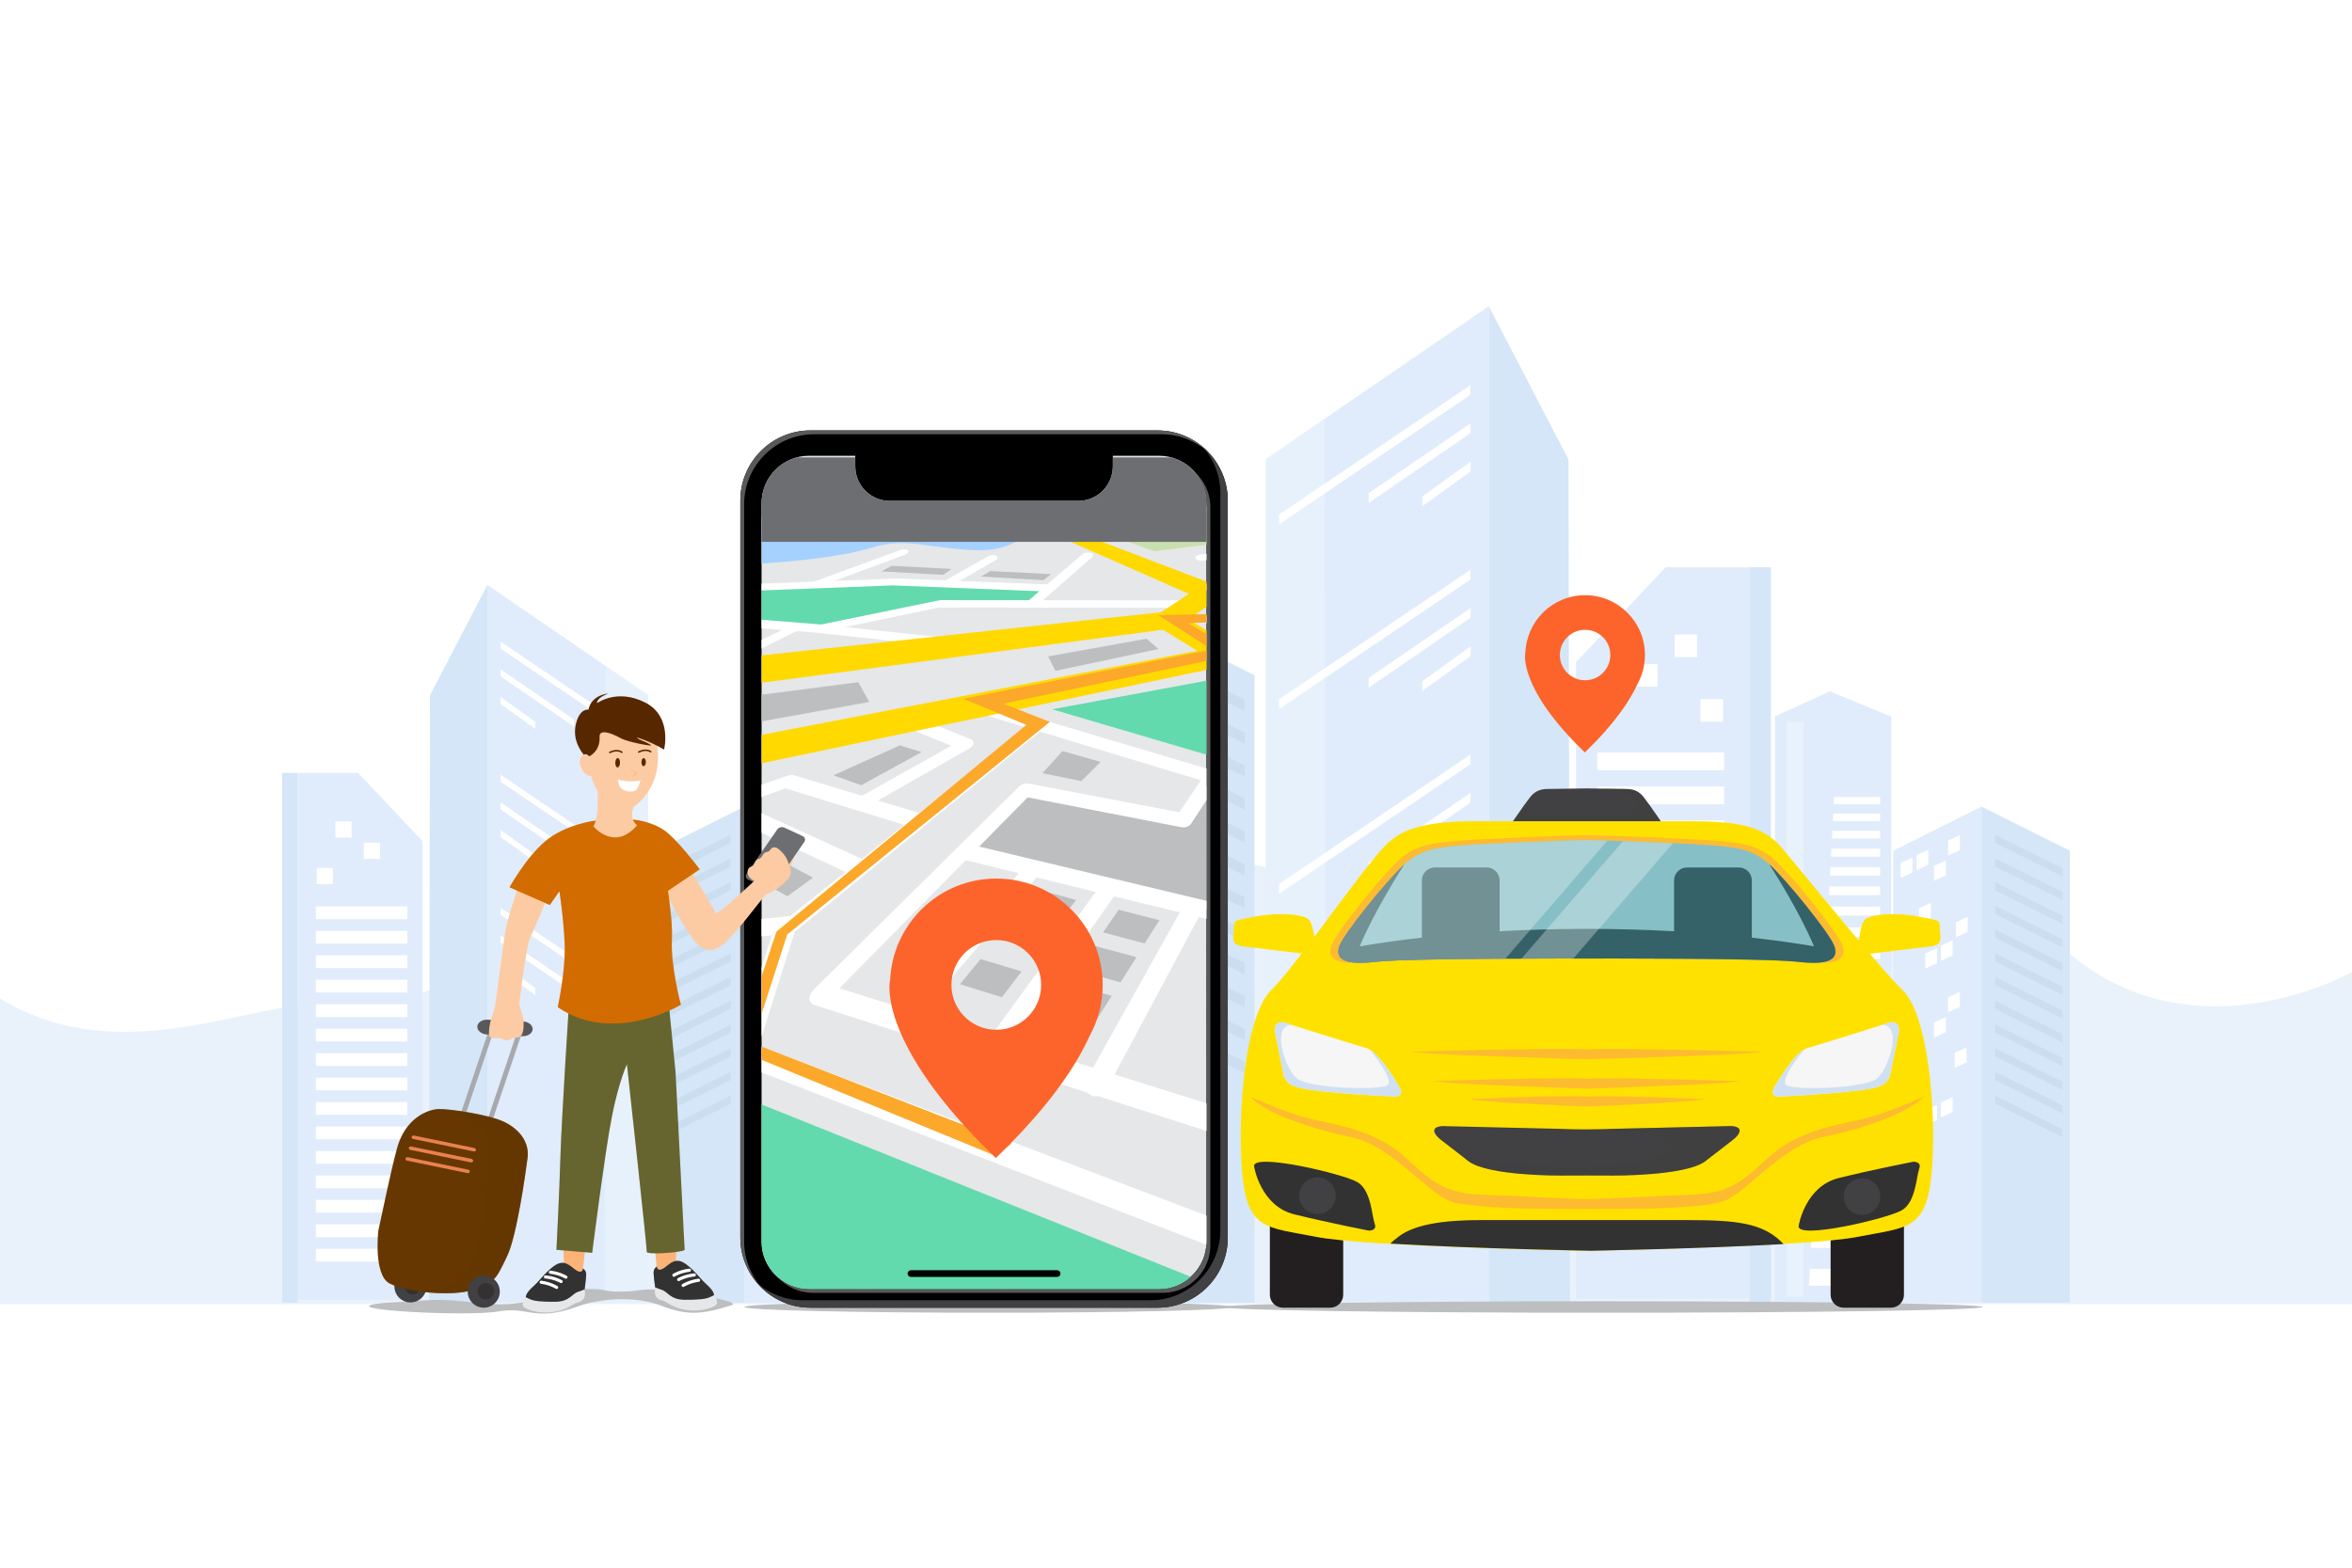 <?xml version="1.0" encoding="utf-8"?>
<!-- Generator: Adobe Illustrator 27.5.0, SVG Export Plug-In . SVG Version: 6.00 Build 0)  -->
<svg version="1.1" xmlns="http://www.w3.org/2000/svg" xmlns:xlink="http://www.w3.org/1999/xlink" x="0px" y="0px"
	 viewBox="0 0 750 500" style="enable-background:new 0 0 750 500;" xml:space="preserve">
<g id="BACKGROUND">
	<rect style="fill:#FFFFFF;" width="750" height="500"/>
</g>
<g id="OBJECTS">
	<g>
		<g style="opacity:0.3;">
			<path style="fill:#B5D5F0;" d="M0,415.945h750V310c0,0-51.293,29.21-92.293-7.79c-28.185-25.435-105.076,8.047-182.961-9.258
				c-77.885-17.305-133.661-38.538-231.899-12.52c-98.238,26.019-108.737,43.181-134.236,39.85C83.111,316.951,40.533,343,0,318.45
				V415.945z"/>
			<g>
				<g>
					<g>
						<polygon style="fill:#96C0F1;" points="403.595,146.453 403.595,415.333 437.998,415.333 474.746,415.333 474.746,97.689 
													"/>
						<g>
							<g>
								<g>
									<polygon style="fill:#FFFFFF;" points="468.895,125.931 407.862,167.237 407.853,164.123 468.888,122.82 									"/>
									<polygon style="fill:#FFFFFF;" points="468.928,138.141 436.446,160.406 436.435,157.291 468.92,135.025 									"/>
									<polygon style="fill:#FFFFFF;" points="468.966,150.348 453.555,161.44 453.547,158.326 468.954,147.234 									"/>
								</g>
							</g>
							<g>
								<g>
									<polygon style="fill:#FFFFFF;" points="468.895,184.846 407.862,226.149 407.853,223.035 468.888,181.732 									"/>
									<polygon style="fill:#FFFFFF;" points="468.928,197.056 436.446,219.315 436.435,216.205 468.921,193.943 									"/>
									<polygon style="fill:#FFFFFF;" points="468.966,209.262 453.555,220.352 453.547,217.238 468.954,206.151 									"/>
								</g>
							</g>
							<g>
								<g>
									<polygon style="fill:#FFFFFF;" points="468.895,243.758 407.862,285.065 407.853,281.947 468.888,240.645 									"/>
									<polygon style="fill:#FFFFFF;" points="468.928,255.965 436.446,278.23 436.435,275.115 468.921,252.855 									"/>
									<polygon style="fill:#FFFFFF;" points="468.966,268.176 453.555,279.267 453.547,276.151 468.954,265.061 									"/>
								</g>
							</g>
						</g>
						<polygon style="opacity:0.24;fill:#FFFFFF;" points="422.835,415.333 403.595,415.333 403.595,146.453 422.313,133.725 						
							"/>
					</g>
					<g>
						<polygon style="fill:#70AAE3;" points="500.16,146.584 500.643,415.46 488.286,415.399 474.746,415.333 474.746,97.689 						
							"/>
					</g>
				</g>
				<g>
					<g>
						<polygon style="fill:#96C0F1;" points="318.822,415.46 267.305,415.46 267.305,155.965 291.566,144.795 318.822,155.965 
													"/>
						<g>
							<polygon style="fill:#FFFFFF;" points="313.912,407.987 282.342,407.987 282.727,400.54 313.912,400.54 							"/>
							<polygon style="fill:#FFFFFF;" points="313.912,391.241 283.202,391.241 283.567,384.191 313.912,384.191 							"/>
							<polygon style="fill:#FFFFFF;" points="313.912,375.378 284.027,375.378 284.369,368.704 313.912,368.704 							"/>
							<polygon style="fill:#FFFFFF;" points="313.912,360.345 284.799,360.345 285.125,354.006 313.912,354.006 							"/>
							<polygon style="fill:#FFFFFF;" points="313.912,346.072 285.533,346.072 285.846,340.05 313.912,340.05 							"/>
							<polygon style="fill:#FFFFFF;" points="313.912,332.5 286.234,332.5 286.53,326.773 313.912,326.773 							"/>
							<polygon style="fill:#FFFFFF;" points="313.912,319.583 286.899,319.583 287.185,314.123 313.912,314.123 							"/>
							<polygon style="fill:#FFFFFF;" points="313.912,307.274 287.538,307.274 287.806,302.067 313.912,302.067 							"/>
							<polygon style="fill:#FFFFFF;" points="313.912,295.529 288.14,295.529 288.398,290.564 313.912,290.564 							"/>
							<polygon style="fill:#FFFFFF;" points="313.912,284.314 288.723,284.314 288.966,279.565 313.912,279.565 							"/>
							<polygon style="fill:#FFFFFF;" points="313.912,273.593 289.278,273.593 289.511,269.045 313.912,269.045 							"/>
							<polygon style="fill:#FFFFFF;" points="313.912,263.334 289.803,263.334 290.026,258.977 313.912,258.977 							"/>
							<polygon style="fill:#FFFFFF;" points="313.912,253.501 290.31,253.501 290.525,249.324 313.912,249.324 							"/>
							<polygon style="fill:#FFFFFF;" points="313.912,244.078 290.795,244.078 291.001,240.071 313.912,240.071 							"/>
							<polygon style="fill:#FFFFFF;" points="313.912,235.03 291.265,235.03 291.46,231.185 313.912,231.185 							"/>
							<polygon style="fill:#FFFFFF;" points="313.912,226.343 291.712,226.343 291.903,222.65 313.912,222.65 							"/>
							<polygon style="fill:#FFFFFF;" points="313.912,217.993 292.142,217.993 292.324,214.441 313.912,214.441 							"/>
							<polygon style="fill:#FFFFFF;" points="313.912,209.962 292.558,209.962 292.735,206.544 313.912,206.544 							"/>
							<polygon style="fill:#FFFFFF;" points="313.912,202.231 292.957,202.231 293.124,198.934 313.912,198.934 							"/>
							<polygon style="fill:#FFFFFF;" points="313.912,194.779 293.342,194.779 293.505,191.608 313.912,191.608 							"/>
						</g>
					</g>
					<polygon style="opacity:0.3;fill:#F7FFFF;" points="280.02,412.896 272.487,412.896 272.487,158.45 280.02,158.404 					"/>
				</g>
				<g>
					<polygon style="fill:#96C0F1;" points="557.867,414.237 502.566,414.237 502.566,211.179 531.113,180.937 557.867,180.937 
											"/>
					<g>
						<g>
							<g>
								<rect x="509.313" y="240.009" style="fill:#FFFFFF;" width="40.493" height="5.665"/>
							</g>
							<g>
								<rect x="509.313" y="250.838" style="fill:#FFFFFF;" width="40.493" height="5.668"/>
							</g>
							<g>
								<rect x="509.313" y="261.668" style="fill:#FFFFFF;" width="40.493" height="5.668"/>
							</g>
							<g>
								<rect x="509.313" y="272.5" style="fill:#FFFFFF;" width="40.493" height="5.665"/>
							</g>
							<g>
								<rect x="509.313" y="283.329" style="fill:#FFFFFF;" width="40.493" height="5.669"/>
							</g>
							<g>
								<rect x="509.313" y="294.163" style="fill:#FFFFFF;" width="40.493" height="5.663"/>
							</g>
							<g>
								<rect x="509.313" y="304.991" style="fill:#FFFFFF;" width="40.493" height="5.666"/>
							</g>
							<g>
								<rect x="509.313" y="315.82" style="fill:#FFFFFF;" width="40.493" height="5.67"/>
							</g>
							<g>
								<rect x="509.313" y="326.652" style="fill:#FFFFFF;" width="40.493" height="5.667"/>
							</g>
							<g>
								<rect x="509.313" y="337.482" style="fill:#FFFFFF;" width="40.493" height="5.667"/>
							</g>
							<g>
								<rect x="509.313" y="348.314" style="fill:#FFFFFF;" width="40.493" height="5.666"/>
							</g>
							<g>
								<rect x="509.313" y="359.142" style="fill:#FFFFFF;" width="40.493" height="5.672"/>
							</g>
							<g>
								<rect x="509.313" y="369.973" style="fill:#FFFFFF;" width="40.493" height="5.669"/>
							</g>
							<g>
								<rect x="509.313" y="380.802" style="fill:#FFFFFF;" width="40.493" height="5.671"/>
							</g>
							<g>
								<rect x="509.313" y="391.637" style="fill:#FFFFFF;" width="40.493" height="5.664"/>
							</g>
						</g>
						<g>
							<rect x="533.985" y="202.374" style="fill:#FFFFFF;" width="7.195" height="7.193"/>
							<rect x="521.408" y="211.81" style="fill:#FFFFFF;" width="7.191" height="7.192"/>
							<rect x="542.247" y="222.963" style="fill:#FFFFFF;" width="7.195" height="7.196"/>
						</g>
					</g>
					<rect x="557.867" y="180.937" style="fill:#70AAE3;" width="6.843" height="234.523"/>
				</g>
				<g>
					<polygon style="fill:#96C0F1;" points="360.984,415.46 321.911,415.46 321.911,215.386 360.984,195.852 					"/>
					<polygon style="fill:#70AAE3;" points="360.984,415.46 400.054,415.46 400.054,215.386 360.984,195.852 					"/>
					<g>
						<polygon style="fill:#5091CD;" points="396.861,226.737 367.003,211.886 367.003,208.293 396.861,223.145 						"/>
						<polygon style="fill:#5091CD;" points="396.861,237.239 367.003,222.388 367.003,218.792 396.861,233.646 						"/>
						<polygon style="fill:#5091CD;" points="396.861,247.738 367.003,232.887 367.003,229.294 396.861,244.145 						"/>
						<polygon style="fill:#5091CD;" points="396.861,258.239 367.003,243.387 367.003,239.795 396.861,254.644 						"/>
						<polygon style="fill:#5091CD;" points="396.861,268.741 367.003,253.887 367.003,250.293 396.861,265.146 						"/>
						<polygon style="fill:#5091CD;" points="396.861,279.24 367.003,264.386 367.003,260.792 396.861,275.647 						"/>
						<polygon style="fill:#5091CD;" points="396.861,289.742 367.003,274.888 367.003,271.294 396.861,286.146 						"/>
						<polygon style="fill:#5091CD;" points="396.861,300.242 367.003,285.389 367.003,281.796 396.861,296.647 						"/>
						<polygon style="fill:#5091CD;" points="396.861,310.741 367.003,295.891 367.003,292.298 396.861,307.147 						"/>
						<polygon style="fill:#5091CD;" points="396.861,321.243 367.003,306.39 367.003,302.797 396.861,317.651 						"/>
						<polygon style="fill:#5091CD;" points="396.861,331.744 367.003,316.89 367.003,313.298 396.861,328.149 						"/>
						<polygon style="fill:#5091CD;" points="396.861,342.244 367.003,327.393 367.003,323.8 396.861,338.651 						"/>
					</g>
					<g>
						<g>
							<polygon style="fill:#FFFFFF;" points="330.398,225.021 325.161,227.409 325.161,220.765 330.398,218.375 							"/>
							<polygon style="fill:#FFFFFF;" points="337.438,221.612 332.202,224.002 332.202,217.354 337.438,214.966 							"/>
							<polygon style="fill:#FFFFFF;" points="345.174,226.312 339.938,228.701 339.938,222.056 345.174,219.666 							"/>
							<polygon style="fill:#FFFFFF;" points="351.394,215.118 346.158,217.507 346.158,210.861 351.394,208.471 							"/>
							<polygon style="fill:#FFFFFF;" points="338.539,245.11 333.305,247.5 333.305,240.852 338.539,238.464 							"/>
							<polygon style="fill:#FFFFFF;" points="354.852,251.331 349.618,253.717 349.618,247.073 354.852,244.685 							"/>
							<polygon style="fill:#FFFFFF;" points="348.218,261.698 342.983,264.086 342.983,257.439 348.218,255.051 							"/>
							<polygon style="fill:#FFFFFF;" points="341.307,265.152 336.071,267.54 336.071,260.894 341.307,258.502 							"/>
						</g>
						<g>
							<polygon style="fill:#FFFFFF;" points="330.398,294.404 325.161,296.794 325.161,290.147 330.398,287.757 							"/>
							<polygon style="fill:#FFFFFF;" points="345.174,295.697 339.938,298.085 339.938,291.436 345.174,289.047 							"/>
							<polygon style="fill:#FFFFFF;" points="351.394,284.502 346.158,286.893 346.158,280.244 351.394,277.854 							"/>
							<polygon style="fill:#FFFFFF;" points="354.369,309.105 349.136,311.495 349.136,304.848 354.369,302.459 							"/>
							<polygon style="fill:#FFFFFF;" points="330.927,329.453 325.693,331.84 325.693,325.195 330.927,322.805 							"/>
							<polygon style="fill:#FFFFFF;" points="348.218,331.084 342.983,333.472 342.983,326.826 348.218,324.436 							"/>
							<polygon style="fill:#FFFFFF;" points="341.307,334.534 336.071,336.924 336.071,330.278 341.307,327.889 							"/>
						</g>
					</g>
				</g>
				<g>
					<g>
						<polygon style="fill:#96C0F1;" points="603.082,415.46 565.973,415.46 565.973,228.538 583.449,220.492 603.082,228.538 
													"/>
						<g>
							<polygon style="fill:#FFFFFF;" points="599.546,410.077 576.805,410.077 577.082,404.712 599.546,404.712 							"/>
							<polygon style="fill:#FFFFFF;" points="599.546,398.015 577.424,398.015 577.688,392.936 599.546,392.936 							"/>
							<polygon style="fill:#FFFFFF;" points="599.546,386.588 578.019,386.588 578.266,381.78 599.546,381.78 							"/>
							<polygon style="fill:#FFFFFF;" points="599.546,375.759 578.575,375.759 578.81,371.192 599.546,371.192 							"/>
							<polygon style="fill:#FFFFFF;" points="599.546,365.478 579.104,365.478 579.329,361.14 599.546,361.14 							"/>
							<polygon style="fill:#FFFFFF;" points="599.546,355.702 579.609,355.702 579.822,351.577 599.546,351.577 							"/>
							<polygon style="fill:#FFFFFF;" points="599.546,346.397 580.088,346.397 580.294,342.464 599.546,342.464 							"/>
							<polygon style="fill:#FFFFFF;" points="599.546,337.53 580.548,337.53 580.741,333.78 599.546,333.78 							"/>
							<polygon style="fill:#FFFFFF;" points="599.546,329.07 580.981,329.07 581.168,325.493 599.546,325.493 							"/>
							<polygon style="fill:#FFFFFF;" points="599.546,320.991 581.401,320.991 581.576,317.57 599.546,317.57 							"/>
							<polygon style="fill:#FFFFFF;" points="599.546,313.269 581.802,313.269 581.969,309.993 599.546,309.993 							"/>
							<polygon style="fill:#FFFFFF;" points="599.546,305.879 582.179,305.879 582.34,302.739 599.546,302.739 							"/>
							<polygon style="fill:#FFFFFF;" points="599.546,298.797 582.545,298.797 582.699,295.787 599.546,295.787 							"/>
							<polygon style="fill:#FFFFFF;" points="599.546,292.008 582.894,292.008 583.042,289.123 599.546,289.123 							"/>
							<polygon style="fill:#FFFFFF;" points="599.546,285.491 583.232,285.491 583.373,282.721 599.546,282.721 							"/>
							<polygon style="fill:#FFFFFF;" points="599.546,279.232 583.555,279.232 583.692,276.574 599.546,276.574 							"/>
							<polygon style="fill:#FFFFFF;" points="599.546,273.218 583.864,273.218 583.996,270.66 599.546,270.66 							"/>
							<polygon style="fill:#FFFFFF;" points="599.546,267.434 584.163,267.434 584.291,264.972 599.546,264.972 							"/>
							<polygon style="fill:#FFFFFF;" points="599.546,261.864 584.451,261.864 584.571,259.489 599.546,259.489 							"/>
							<polygon style="fill:#FFFFFF;" points="599.546,256.497 584.729,256.497 584.846,254.213 599.546,254.213 							"/>
						</g>
					</g>
					<polygon style="opacity:0.3;fill:#F7FFFF;" points="575.133,413.613 569.706,413.613 569.706,230.328 575.133,230.295 					"/>
				</g>
				<g>
					<polygon style="fill:#96C0F1;" points="631.864,415.46 603.719,415.46 603.719,271.341 631.864,257.27 					"/>
					<polygon style="fill:#70AAE3;" points="631.864,415.46 660.007,415.46 660.007,271.341 631.864,257.27 					"/>
					<g>
						<polygon style="fill:#5091CD;" points="657.707,279.518 636.199,268.819 636.199,266.231 657.707,276.93 						"/>
						<polygon style="fill:#5091CD;" points="657.707,287.082 636.199,276.385 636.199,273.794 657.707,284.494 						"/>
						<polygon style="fill:#5091CD;" points="657.707,294.645 636.199,283.947 636.199,281.359 657.707,292.057 						"/>
						<polygon style="fill:#5091CD;" points="657.707,302.21 636.199,291.511 636.199,288.923 657.707,299.619 						"/>
						<polygon style="fill:#5091CD;" points="657.707,309.774 636.199,299.074 636.199,296.484 657.707,307.184 						"/>
						<polygon style="fill:#5091CD;" points="657.707,317.337 636.199,306.637 636.199,304.048 657.707,314.748 						"/>
						<polygon style="fill:#5091CD;" points="657.707,324.901 636.199,314.201 636.199,311.613 657.707,322.311 						"/>
						<polygon style="fill:#5091CD;" points="657.707,332.465 636.199,321.766 636.199,319.178 657.707,329.875 						"/>
						<polygon style="fill:#5091CD;" points="657.707,340.028 636.199,329.33 636.199,326.742 657.707,337.44 						"/>
						<polygon style="fill:#5091CD;" points="657.707,347.593 636.199,336.894 636.199,334.306 657.707,345.006 						"/>
						<polygon style="fill:#5091CD;" points="657.707,355.157 636.199,344.457 636.199,341.87 657.707,352.568 						"/>
						<polygon style="fill:#5091CD;" points="657.707,362.721 636.199,352.023 636.199,349.435 657.707,360.132 						"/>
					</g>
					<g>
						<g>
							<polygon style="fill:#FFFFFF;" points="609.832,278.281 606.06,280.001 606.06,275.215 609.832,273.493 							"/>
							<polygon style="fill:#FFFFFF;" points="614.902,275.826 611.131,277.547 611.131,272.758 614.902,271.038 							"/>
							<polygon style="fill:#FFFFFF;" points="620.476,279.211 616.704,280.932 616.704,276.145 620.476,274.424 							"/>
							<polygon style="fill:#FFFFFF;" points="624.956,271.147 621.184,272.869 621.184,268.081 624.956,266.36 							"/>
							<polygon style="fill:#FFFFFF;" points="615.696,292.751 611.926,294.474 611.926,289.685 615.696,287.964 							"/>
							<polygon style="fill:#FFFFFF;" points="627.446,297.232 623.676,298.952 623.676,294.166 627.446,292.445 							"/>
							<polygon style="fill:#FFFFFF;" points="622.668,304.701 618.897,306.42 618.897,301.632 622.668,299.912 							"/>
							<polygon style="fill:#FFFFFF;" points="617.69,307.189 613.919,308.909 613.919,304.122 617.69,302.398 							"/>
						</g>
						<g>
							<polygon style="fill:#FFFFFF;" points="609.832,328.26 606.06,329.981 606.06,325.192 609.832,323.471 							"/>
							<polygon style="fill:#FFFFFF;" points="620.476,329.191 616.704,330.911 616.704,326.123 620.476,324.401 							"/>
							<polygon style="fill:#FFFFFF;" points="624.956,321.127 621.184,322.849 621.184,318.061 624.956,316.339 							"/>
							<polygon style="fill:#FFFFFF;" points="627.099,338.85 623.33,340.571 623.33,335.782 627.099,334.063 							"/>
							<polygon style="fill:#FFFFFF;" points="610.213,353.507 606.442,355.226 606.442,350.44 610.213,348.718 							"/>
							<polygon style="fill:#FFFFFF;" points="622.668,354.681 618.897,356.401 618.897,351.614 622.668,349.894 							"/>
							<polygon style="fill:#FFFFFF;" points="617.69,357.167 613.919,358.889 613.919,354.101 617.69,352.38 							"/>
						</g>
					</g>
				</g>
				<g>
					<g>
						<polygon style="fill:#96C0F1;" points="206.668,221.686 206.668,415.369 181.886,415.369 155.416,415.369 155.416,186.56 
													"/>
						<g>
							<g>
								<g>
									<polygon style="fill:#FFFFFF;" points="159.631,206.903 203.595,236.657 203.6,234.414 159.636,204.663 									"/>
									<polygon style="fill:#FFFFFF;" points="159.606,215.699 183.004,231.737 183.012,229.493 159.612,213.455 									"/>
									<polygon style="fill:#FFFFFF;" points="159.579,224.492 170.681,232.482 170.686,230.239 159.588,222.249 									"/>
								</g>
							</g>
							<g>
								<g>
									<polygon style="fill:#FFFFFF;" points="159.631,249.342 203.595,279.094 203.6,276.851 159.636,247.099 									"/>
									<polygon style="fill:#FFFFFF;" points="159.606,258.138 183.004,274.171 183.012,271.931 159.611,255.895 									"/>
									<polygon style="fill:#FFFFFF;" points="159.579,266.929 170.681,274.918 170.686,272.676 159.588,264.689 									"/>
								</g>
							</g>
							<g>
								<g>
									<polygon style="fill:#FFFFFF;" points="159.631,291.778 203.595,321.532 203.6,319.287 159.636,289.535 									"/>
									<polygon style="fill:#FFFFFF;" points="159.606,300.571 183.004,316.61 183.012,314.365 159.611,298.331 									"/>
									<polygon style="fill:#FFFFFF;" points="159.579,309.367 170.681,317.356 170.686,315.111 159.588,307.122 									"/>
								</g>
							</g>
						</g>
						<polygon style="opacity:0.24;fill:#FFFFFF;" points="192.809,415.369 206.668,415.369 206.668,221.686 193.186,212.518 						
							"/>
					</g>
					<g>
						<polygon style="fill:#70AAE3;" points="137.109,221.78 136.762,415.46 145.662,415.416 155.416,415.369 155.416,186.56 						
							"/>
					</g>
				</g>
				<g>
					<polygon style="fill:#96C0F1;" points="94.922,414.579 134.757,414.579 134.757,268.311 114.194,246.526 94.922,246.526 					
						"/>
					<g>
						<g>
							<g>
								<rect x="100.729" y="289.077" style="fill:#FFFFFF;" width="29.169" height="4.081"/>
							</g>
							<g>
								<rect x="100.729" y="296.878" style="fill:#FFFFFF;" width="29.169" height="4.083"/>
							</g>
							<g>
								<rect x="100.729" y="304.679" style="fill:#FFFFFF;" width="29.169" height="4.083"/>
							</g>
							<g>
								<rect x="100.729" y="312.481" style="fill:#FFFFFF;" width="29.169" height="4.081"/>
							</g>
							<g>
								<rect x="100.729" y="320.282" style="fill:#FFFFFF;" width="29.169" height="4.083"/>
							</g>
							<g>
								<rect x="100.729" y="328.086" style="fill:#FFFFFF;" width="29.169" height="4.08"/>
							</g>
							<g>
								<rect x="100.729" y="335.886" style="fill:#FFFFFF;" width="29.169" height="4.081"/>
							</g>
							<g>
								<rect x="100.729" y="343.686" style="fill:#FFFFFF;" width="29.169" height="4.084"/>
							</g>
							<g>
								<rect x="100.729" y="351.489" style="fill:#FFFFFF;" width="29.169" height="4.082"/>
							</g>
							<g>
								<rect x="100.729" y="359.29" style="fill:#FFFFFF;" width="29.169" height="4.082"/>
							</g>
							<g>
								<rect x="100.729" y="367.092" style="fill:#FFFFFF;" width="29.169" height="4.082"/>
							</g>
							<g>
								<rect x="100.729" y="374.892" style="fill:#FFFFFF;" width="29.169" height="4.086"/>
							</g>
							<g>
								<rect x="100.729" y="382.693" style="fill:#FFFFFF;" width="29.169" height="4.084"/>
							</g>
							<g>
								<rect x="100.729" y="390.495" style="fill:#FFFFFF;" width="29.169" height="4.084"/>
							</g>
							<g>
								<rect x="100.729" y="398.299" style="fill:#FFFFFF;" width="29.169" height="4.08"/>
							</g>
						</g>
						<g>
							<rect x="106.941" y="261.968" style="fill:#FFFFFF;" width="5.184" height="5.181"/>
							<rect x="116.005" y="268.765" style="fill:#FFFFFF;" width="5.18" height="5.181"/>
							<rect x="100.99" y="276.799" style="fill:#FFFFFF;" width="5.184" height="5.184"/>
						</g>
					</g>
					<rect x="89.993" y="246.526" style="fill:#70AAE3;" width="4.929" height="168.934"/>
				</g>
				<g>
					<polygon style="fill:#96C0F1;" points="237.361,415.46 265.507,415.46 265.507,271.341 237.361,257.27 					"/>
					<polygon style="fill:#70AAE3;" points="237.361,415.46 209.219,415.46 209.219,271.341 237.361,257.27 					"/>
					<g>
						<polygon style="fill:#5091CD;" points="211.519,279.518 233.026,268.819 233.026,266.231 211.519,276.93 						"/>
						<polygon style="fill:#5091CD;" points="211.519,287.082 233.026,276.385 233.026,273.794 211.519,284.494 						"/>
						<polygon style="fill:#5091CD;" points="211.519,294.645 233.026,283.947 233.026,281.359 211.519,292.057 						"/>
						<polygon style="fill:#5091CD;" points="211.519,302.21 233.026,291.511 233.026,288.924 211.519,299.619 						"/>
						<polygon style="fill:#5091CD;" points="211.519,309.774 233.026,299.074 233.026,296.485 211.519,307.184 						"/>
						<polygon style="fill:#5091CD;" points="211.519,317.337 233.026,306.637 233.026,304.048 211.519,314.748 						"/>
						<polygon style="fill:#5091CD;" points="211.519,324.901 233.026,314.201 233.026,311.613 211.519,322.311 						"/>
						<polygon style="fill:#5091CD;" points="211.519,332.465 233.026,321.766 233.026,319.178 211.519,329.875 						"/>
						<polygon style="fill:#5091CD;" points="211.519,340.028 233.026,329.33 233.026,326.742 211.519,337.44 						"/>
						<polygon style="fill:#5091CD;" points="211.519,347.593 233.026,336.894 233.026,334.306 211.519,345.006 						"/>
						<polygon style="fill:#5091CD;" points="211.519,355.157 233.026,344.457 233.026,341.87 211.519,352.568 						"/>
						<polygon style="fill:#5091CD;" points="211.519,362.721 233.026,352.023 233.026,349.435 211.519,360.132 						"/>
					</g>
					<g>
						<g>
							<polygon style="fill:#FFFFFF;" points="259.394,278.281 263.165,280.001 263.165,275.215 259.394,273.493 							"/>
							<polygon style="fill:#FFFFFF;" points="254.323,275.826 258.094,277.547 258.094,272.758 254.323,271.038 							"/>
							<polygon style="fill:#FFFFFF;" points="248.75,279.211 252.521,280.932 252.521,276.145 248.75,274.424 							"/>
							<polygon style="fill:#FFFFFF;" points="244.27,271.147 248.041,272.869 248.041,268.081 244.27,266.36 							"/>
							<polygon style="fill:#FFFFFF;" points="253.529,292.751 257.3,294.474 257.3,289.685 253.529,287.964 							"/>
							<polygon style="fill:#FFFFFF;" points="241.779,297.232 245.549,298.952 245.549,294.166 241.779,292.445 							"/>
							<polygon style="fill:#FFFFFF;" points="246.558,304.701 250.328,306.42 250.328,301.632 246.558,299.912 							"/>
							<polygon style="fill:#FFFFFF;" points="251.536,307.189 255.307,308.909 255.307,304.122 251.536,302.398 							"/>
						</g>
						<g>
							<polygon style="fill:#FFFFFF;" points="259.394,328.26 263.165,329.981 263.165,325.192 259.394,323.471 							"/>
							<polygon style="fill:#FFFFFF;" points="248.75,329.191 252.521,330.911 252.521,326.123 248.75,324.401 							"/>
							<polygon style="fill:#FFFFFF;" points="244.27,321.127 248.041,322.849 248.041,318.061 244.27,316.339 							"/>
							<polygon style="fill:#FFFFFF;" points="242.127,338.85 245.895,340.571 245.895,335.782 242.127,334.063 							"/>
							<polygon style="fill:#FFFFFF;" points="259.013,353.507 262.782,355.226 262.782,350.44 259.013,348.718 							"/>
							<polygon style="fill:#FFFFFF;" points="246.558,354.681 250.328,356.401 250.328,351.614 246.558,349.894 							"/>
							<polygon style="fill:#FFFFFF;" points="251.536,357.167 255.307,358.889 255.307,354.101 251.536,352.38 							"/>
						</g>
					</g>
				</g>
			</g>
		</g>
		<g>
			<g>
				<path style="fill:#BCBEC0;" d="M632.323,416.854c0,1.011-54.318,1.833-121.325,1.833c-67.006,0-121.326-0.822-121.326-1.833
					c0-1.012,54.32-1.831,121.326-1.831C578.005,415.023,632.323,415.843,632.323,416.854z"/>
				<g>
					<g>
						<g>
							<g>
								<g>
									<path style="fill:#FFE100;" d="M419.711,304.639c0,0-0.508-9.139-2.219-11.172c-1.698-2.033-10.508-2.497-17.061-1.161
										c-6.559,1.332-6.973,0.882-6.973,3.717c0,2.834-1.303,5.323,3.064,5.814C400.89,302.337,419.711,304.639,419.711,304.639z"
										/>
								</g>
								<path style="opacity:0.4;fill:#FFE100;" d="M417.492,293.467c-1.222-1.465-6.13-2.1-11.23-1.852
									c8.604,1.031,9.605,5.951,7.813,8.865c-1.797,2.921-13.379,0.564-16.971,0.451c-3.598-0.115-3.677-4.185-3.677-4.185l0,0
									c-0.159,2.523-0.894,4.64,3.097,5.09c4.366,0.5,23.188,2.802,23.188,2.802S419.203,295.5,417.492,293.467z"/>
							</g>
							<g>
								<g>
									<path style="fill:#FFE100;" d="M592.339,304.639c0,0,0.509-9.139,2.217-11.172c1.698-2.033,10.509-2.497,17.061-1.161
										c6.563,1.331,6.972,0.882,6.972,3.716c0,2.835,1.305,5.324-3.06,5.815C611.16,302.337,592.339,304.639,592.339,304.639z"/>
								</g>
								<path style="opacity:0.4;fill:#FFE100;" d="M594.556,293.467c1.228-1.465,6.134-2.102,11.229-1.852
									c-8.603,1.031-9.602,5.951-7.807,8.865c1.796,2.921,13.372,0.564,16.969,0.451c3.593-0.115,3.674-4.186,3.674-4.186l0,0
									c0.162,2.525,0.894,4.642-3.093,5.092c-4.368,0.5-23.189,2.802-23.189,2.802S592.848,295.5,594.556,293.467z"/>
							</g>
						</g>
						<g>
							<path style="fill:#414042;" d="M480.5,264.802c0,0,5.521-8.15,7.495-10.633c1.709-2.156,3.662-2.535,5.73-2.535
								c1.724,0,9.38-0.131,11.893-0.172v-0.014c0,0,0.156,0.005,0.415,0.008c0.246-0.003,0.404-0.008,0.404-0.008v0.014
								c2.513,0.041,10.171,0.172,11.893,0.172c2.055,0,4.028,0.379,5.733,2.535c1.977,2.482,7.49,10.633,7.49,10.633H480.5z"/>
							<path style="opacity:0.3;fill:#414042;" d="M480.5,264.802h51.055c0,0-5.514-8.15-7.49-10.633
								c-1.704-2.156-3.678-2.535-5.733-2.535c-1.045,0-4.265-0.049-7.203-0.096c0.008,0,0.008,0,0.008,0
								c12.561,0.942,12.472,6.988,9.172,8.059c-3.295,1.069-27.62,0.891-31.805,0.623c-4.106-0.263-0.884-5.523-0.757-5.73
								C485.616,257.249,480.5,264.802,480.5,264.802z"/>
						</g>
						<g>
							<path style="fill:#231F20;" d="M428.318,412.944c0,2.27-1.858,4.127-4.125,4.127H409.06c-2.269,0-4.128-1.857-4.128-4.127
								v-41.262c0-2.27,1.859-4.13,4.128-4.13h15.134c2.267,0,4.125,1.86,4.125,4.13V412.944z"/>
							<path style="fill:#231F20;" d="M607.127,412.944c0,2.27-1.86,4.127-4.128,4.127h-15.134c-2.267,0-4.125-1.857-4.125-4.127
								v-41.262c0-2.27,1.858-4.13,4.125-4.13h15.134c2.268,0,4.128,1.86,4.128,4.13V412.944z"/>
						</g>
						<g>
							<path style="fill:#FFE100;" d="M606.662,315.785c-8.166-7.819-37.653-44.945-40.016-47.023
								c-6.097-5.879-14.265-6.852-29.407-6.852c-15.14,0-31.212,0-31.212,0s-20.278,0-35.418,0c-15.145,0-22.761,2.362-26.734,5.94
								c-5.168,2.783-30.31,40.115-38.476,47.935c-8.268,7.923-10.843,38.782-9.349,57.525c1.537,19.274,7.828,18.013,23.724,21.169
								c15.969,3.169,86.253,4.438,86.253,4.438s70.286-1.269,86.26-4.438c15.895-3.156,22.185-1.895,23.72-21.169
								C617.502,354.567,614.926,323.708,606.662,315.785z"/>
							<path style="opacity:0.3;fill:#FFE100;" d="M616.007,373.311c1.495-18.743-1.081-49.603-9.345-57.525
								c-4.525-4.331-15.578-17.645-24.953-29.019l0,0c0,0,21.749,28.452,20.185,36.841c-0.445,2.389-16.643,5.916-20.663,9.194
								c-10.102,8.23-13.609,16.913-13.609,16.913s34.947-2.006,41.006-0.199c6.06,1.804,4.393,15.845-2.182,16.877
								c-6.578,1.033-25.281,6.975-29.615,9.978c-4.335,3.005-10.669,7.781-24.006,9.889c-13.333,2.114-68.462,1.113-87.134-0.331
								c-18.67-1.445-16.009,2.445-21.009,6.337c-5.002,3.89-9.224,1.669-19.783-0.113c-10.556-1.774-17.692-7.497-17.692-7.497
								c-5.342-8.483,22.739-8.841,22.739-8.841c-5.856-4.754-14.961-6.557-22.87-8.962c-7.906-2.403-6.819-11.331-4.291-15.281
								c2.532-3.95,8.14-2.068,16.737-1.035c8.594,1.03,24.406-0.899,24.406-0.899s-5.563-13.647-8.248-15.375
								c-2.686-1.731-25.583-9.746-27.583-11.876c-1.998-2.13,1.099-4.347,3.848-8.131c2.718-3.741,27.873-42.232,28.383-43.015
								c-8.761,9.911-27.973,37.886-34.928,44.545c-8.268,7.923-10.843,38.782-9.349,57.525
								c1.537,19.274,7.828,18.013,23.724,21.169c15.969,3.169,86.253,4.438,86.253,4.438s70.286-1.269,86.26-4.438
								C608.183,391.323,614.472,392.585,616.007,373.311z"/>
						</g>
						<g>
							<path style="fill:#FDBB30;" d="M587.583,301.793c-1.255-4.117-16.446-22.902-21.691-27.554
								c-5.248-4.652-9.955-5.369-18.627-6.08c-8.688-0.717-37.083-1.789-41.24-1.789c-4.158,0-32.551,1.072-41.231,1.789
								c-8.678,0.711-13.388,1.429-18.625,6.08c-5.246,4.651-20.439,23.436-21.703,27.554c-1.256,4.109,1.628,6.256,12.299,5.006
								c10.669-1.25,69.261-1.068,69.261-1.068s58.6-0.182,69.264,1.068C585.956,308.049,588.849,305.902,587.583,301.793z"/>
							<g>
								<path style="fill:#A9B4B8;" d="M585.021,301.935c-1.227-3.948-15.94-21.994-21.016-26.461
									c-5.081-4.468-9.635-5.152-18.045-5.842c-8.403-0.686-35.903-1.721-39.933-1.721c-4.031,0-31.521,1.034-39.934,1.721
									c-8.409,0.69-12.96,1.374-18.04,5.842c-5.077,4.467-19.794,22.513-21.018,26.461c-1.229,3.955,1.578,6.015,11.911,4.814
									c10.333-1.204,67.08-1.033,67.08-1.033s56.751-0.172,67.087,1.033C583.446,307.949,586.248,305.89,585.021,301.935z"/>
								<path style="fill:#414042;" d="M573.111,306.749c10.333,1.2,13.137-0.859,11.903-4.814
									c-1.213-3.913-15.636-21.628-20.852-26.309c0.985,1.52,9.541,14.868,14.283,26.199c-6.229-1.063-12.863-1.983-19.825-2.766
									v-18.255c0-2.269-1.855-4.128-4.127-4.128h-16.545c-2.265,0-4.126,1.859-4.126,4.128v16.211
									c-8.955-0.489-18.254-0.756-27.814-0.756c-9.56,0-18.858,0.267-27.811,0.756v-16.211c0-2.269-1.861-4.128-4.127-4.128
									h-16.543c-2.274,0-4.13,1.859-4.13,4.128v18.255c-6.961,0.782-13.596,1.705-19.822,2.768
									c4.664-11.147,13.014-24.241,14.216-26.103c-5.289,4.803-19.551,22.322-20.754,26.21c-1.229,3.955,1.578,6.015,11.911,4.814
									c10.333-1.204,67.077-1.033,67.077-1.033S562.778,305.544,573.111,306.749z"/>
								<path style="opacity:0.2;fill:#00EBFF;" d="M585.021,301.935c-1.227-3.948-15.94-21.994-21.016-26.461
									c-5.081-4.468-9.635-5.152-18.045-5.842c-8.403-0.686-35.903-1.721-39.933-1.721c-4.031,0-31.521,1.034-39.934,1.721
									c-8.409,0.69-12.96,1.374-18.04,5.842c-5.077,4.467-19.794,22.513-21.018,26.461c-1.229,3.955,1.578,6.015,11.911,4.814
									c10.333-1.204,67.08-1.033,67.08-1.033s56.751-0.172,67.087,1.033C583.446,307.949,586.248,305.89,585.021,301.935z"/>
								<g>
									<defs>
										<path id="SVGID_1_" d="M585.021,301.935c-1.227-3.948-15.94-21.994-21.016-26.461c-5.081-4.468-9.635-5.152-18.045-5.842
											c-8.403-0.686-35.903-1.721-39.933-1.721c-4.031,0-31.521,1.034-39.934,1.721c-8.409,0.69-12.96,1.374-18.04,5.842
											c-5.077,4.467-19.794,22.513-21.018,26.461c-1.229,3.955,1.578,6.015,11.911,4.814c10.333-1.204,67.08-1.033,67.08-1.033
											s56.751-0.172,67.087,1.033C583.446,307.949,586.248,305.89,585.021,301.935z"/>
									</defs>
									<clipPath id="SVGID_00000050636066252495664930000014262329951269787567_">
										<use xlink:href="#SVGID_1_"  style="overflow:visible;"/>
									</clipPath>
									<g style="opacity:0.3;clip-path:url(#SVGID_00000050636066252495664930000014262329951269787567_);">
										<polygon style="fill:#FFFFFF;" points="477.924,308.215 412.727,308.215 451.137,263.74 516.337,263.74 										"/>
										<polygon style="fill:#FFFFFF;" points="499.541,308.215 483.033,308.215 521.449,263.74 537.952,263.74 										"/>
									</g>
								</g>
							</g>
						</g>
						<g>
							<path style="fill:#323232;" d="M568.709,396.787c-0.354-0.393-0.611-0.667-0.759-0.797
								c-6.101-5.877-14.266-6.848-29.409-6.848c-15.143,0-31.212,0-31.212,0s-20.276,0-35.418,0
								c-15.144,0-22.761,2.36-26.734,5.939c-0.45,0.243-1.102,0.831-1.829,1.554c26.441,1.604,63.981,2.282,63.981,2.282
								S542.473,398.28,568.709,396.787z"/>
							<g>
								<g>
									<g>
										<path style="fill:#323232;" d="M573.558,390.936c0,0,1.979-12.552,12.796-15.22c10.813-2.671,23.709-5.186,23.709-5.186
											s2.815-0.147,1.93,2.223c-0.894,2.372-1.063,10.523-5.426,13.188C602.209,388.607,572.572,395.574,573.558,390.936z"/>
										<path style="fill:#414042;" d="M599.595,381.651c0,3.23-2.616,5.845-5.849,5.845c-3.228,0-5.84-2.614-5.84-5.845
											c0-3.224,2.612-5.847,5.84-5.847C596.978,375.805,599.595,378.428,599.595,381.651z"/>
									</g>
									<g>
										<path style="fill:#323232;" d="M399.917,372.08c0,0,1.98,12.552,12.796,15.224c10.815,2.665,23.707,5.184,23.707,5.184
											s2.82,0.15,1.926-2.222c-0.889-2.372-1.059-10.518-5.421-13.191C428.567,374.409,398.928,367.447,399.917,372.08z"/>
										<path style="fill:#414042;" d="M425.95,381.367c0-3.228-2.616-5.847-5.847-5.847c-3.226,0-5.842,2.619-5.842,5.847
											c0,3.229,2.616,5.847,5.842,5.847C423.334,387.214,425.95,384.597,425.95,381.367z"/>
									</g>
								</g>
								<g>
									<path style="fill:#FDBB30;" d="M592.583,357.231c-8.362,1.714-19.686,4.009-27.773,11.155
										c-8.095,7.152-12.132,12.016-24.267,12.586c-12.137,0.574-34.519,1.516-34.519,1.516s-22.383-0.941-34.515-1.516
										c-12.131-0.57-16.172-5.434-24.27-12.586c-8.087-7.146-19.416-9.441-27.772-11.155c-8.357-1.72-20.762-7.438-20.762-7.438
										c4.586,5.15,19.422,10.299,32.085,12.873c12.678,2.572,23.732,17.169,31.282,20.309c7.548,3.148,43.951,2.577,43.951,2.577
										s36.406,0.571,43.952-2.577c7.552-3.143,18.609-17.736,31.279-20.309c12.675-2.574,27.503-7.723,32.091-12.875
										C613.347,349.791,600.94,355.511,592.583,357.231z"/>
									<g>
										<g>
											<path style="fill:#414042;" d="M514.269,360.039c-4.531,0.23-11.948,0.23-16.481,0l-36.484-0.853
												c-4.528-0.311-5.286,1.691-1.691,4.462c0,0,2.4,1.842,8.591,6.656c6.189,4.819,29.573,4.628,29.573,4.628
												c4.54-0.033,11.965-0.033,16.505,0c0,0,23.385,0.191,29.574-4.628c6.188-4.815,8.589-6.656,8.589-6.656
												c3.596-2.771,2.841-4.78-1.688-4.468L514.269,360.039z"/>
											<path style="opacity:0.3;fill:#414042;" d="M550.756,359.181l-36.486,0.858c-2.531,0.13-5.956,0.185-9.277,0.168
												c0.005,0.001,0.016,0.001,0.024,0.001c38.762,0.906,32.842,9.46,8.825,11.42c-24.017,1.958-47.302-2.615-47.302-2.615
												v0.003c0.526,0.408,1.062,0.822,1.663,1.289c6.189,4.819,29.573,4.628,29.573,4.628c4.54-0.033,11.965-0.033,16.505,0
												c0,0,23.385,0.191,29.574-4.628c6.188-4.815,8.589-6.656,8.589-6.656C556.04,360.878,555.285,358.868,550.756,359.181z"
												/>
										</g>
										<g>
											<g>
												<path style="fill:#FDBB30;" d="M506.024,334.707c-9.748-0.628-56.411,0.748-56.411,0.748
													c9.594,1.189,56.411,2.376,56.411,2.376s46.818-1.187,56.416-2.376C562.44,335.455,513.81,334.109,506.024,334.707z"/>
												<path style="fill:#FDBB30;" d="M506.024,344.068c-8.461-0.616-48.976,0.756-48.976,0.756
													c8.328,1.186,48.976,2.38,48.976,2.38s40.647-1.194,48.972-2.38C554.996,344.824,512.787,343.479,506.024,344.068z"/>
												<path style="fill:#FDBB30;" d="M506.024,349.791c-6.513-0.621-37.688,0.755-37.688,0.755
													c6.404,1.184,37.688,2.377,37.688,2.377s31.282-1.193,37.689-2.377C543.714,350.546,511.227,349.198,506.024,349.791z"
													/>
											</g>
											<g>
												<g>
													<path style="fill:#F6F6F6;" d="M565.546,347.211c0,0,6.569-11.796,10.827-12.948
														c3.244-0.885,26.549-8.251,26.549-8.251s3.091-0.261,2.576,2.835c-0.517,3.093-2.918,14.6-2.918,14.6
														s-0.838,2.027-3.115,2.978c-5.083,2.12-32.765,3.334-32.765,3.334S564.514,349.471,565.546,347.211z"/>
													<path style="fill:#CFE0F3;" d="M602.922,326.012c0,0-1.022,0.326-2.616,0.826c6.324,0.623,2.109,13.174-1.373,16.789
														c-3.483,3.619-26.518,4.154-29.197,2.546c-2.664-1.597,5.514-11.33,5.62-11.453c-4.213,2.451-9.81,12.491-9.81,12.491
														c-1.032,2.26,1.154,2.547,1.154,2.547s27.682-1.214,32.765-3.334c2.277-0.95,3.115-2.978,3.115-2.978
														s2.401-11.507,2.918-14.6C606.013,325.751,602.922,326.012,602.922,326.012z"/>
												</g>
												<g>
													<path style="fill:#F6F6F6;" d="M446.508,347.211c0,0-6.569-11.794-10.822-12.949c-3.246-0.884-26.554-8.25-26.554-8.25
														s-3.091-0.261-2.575,2.835c0.516,3.093,2.917,14.6,2.917,14.6s0.838,2.027,3.117,2.978
														c5.08,2.12,32.763,3.334,32.763,3.334S447.538,349.471,446.508,347.211z"/>
													<path style="fill:#CFE0F3;" d="M409.132,326.012c0,0,1.023,0.326,2.618,0.827c-6.327,0.623-2.11,13.173,1.37,16.788
														c3.482,3.619,26.519,4.154,29.198,2.546c2.664-1.597-5.516-11.33-5.619-11.453c4.209,2.453,9.809,12.491,9.809,12.491
														c1.03,2.26-1.154,2.547-1.154,2.547s-27.683-1.214-32.763-3.334c-2.279-0.95-3.117-2.978-3.117-2.978
														s-2.401-11.507-2.917-14.6C406.041,325.751,409.132,326.012,409.132,326.012z"/>
												</g>
											</g>
										</g>
									</g>
								</g>
							</g>
						</g>
					</g>
					<g>
						<path style="fill:#FC642B;" d="M505.453,189.832c-10.311,0-18.688,8.181-19.046,18.405h-0.036c0,0-2.462,11.075,18.998,31.739
							c9.617-9.261,14.424-16.592,16.805-21.868c1.503-2.726,2.363-5.858,2.363-9.194
							C524.537,198.373,515.992,189.832,505.453,189.832z M505.453,216.963c-4.448,0-8.049-3.602-8.049-8.049
							c0-4.445,3.601-8.05,8.049-8.05c4.447,0,8.05,3.605,8.05,8.05C513.503,213.361,509.9,216.963,505.453,216.963z"/>
					</g>
				</g>
			</g>
			<g>
				<path style="fill:#BCBEC0;" d="M392.94,416.854c0,1.011-34.828,1.833-77.791,1.833c-42.964,0-77.793-0.822-77.793-1.833
					c0-1.012,34.829-1.831,77.793-1.831C358.112,415.023,392.94,415.843,392.94,416.854z"/>
				<g>
					<g>
						<g>
							<g>
								<g>
									<path style="fill:#E6E7E8;" d="M384.733,395.997c0,8.316-6.803,15.121-15.118,15.121l-111.647-0.002
										c-8.317,0-15.121-6.803-15.121-15.119V160.492c0-8.317,6.804-15.121,15.121-15.119h111.647
										c8.315,0.001,15.118,6.805,15.118,15.122V395.997z"/>
								</g>
								<path d="M369.188,137.285l-110.794-0.003c-12.277-0.003-22.319,10.044-22.319,22.321V394.75
									c0,12.276,10.042,22.321,22.319,22.321h110.794c12.275,0,22.32-10.045,22.32-22.321V159.606
									C391.508,147.331,381.463,137.287,369.188,137.285z M384.733,395.997c0,8.316-6.803,15.121-15.118,15.121l-111.647-0.002
									c-8.317,0-15.121-6.803-15.121-15.119V160.492c0-8.317,6.804-15.121,15.121-15.119h14.752v3.387
									c0,6.053,4.952,11.003,11.006,11.003h60.13c6.054,0,11.009-4.952,11.009-11.003v-3.387h14.751
									c8.315,0.001,15.118,6.805,15.118,15.122V395.997z"/>
							</g>
							<g>
								<path style="fill:#414042;" d="M383.707,142.712c3.376,3.913,5.437,8.99,5.437,14.531v235.143
									c0,12.276-10.046,22.322-22.321,22.322H256.03c-5.538,0-10.607-2.058-14.52-5.425c4.101,4.756,10.149,7.787,16.883,7.787
									h110.794c12.275,0,22.32-10.045,22.32-22.321V159.606C391.508,152.867,388.471,146.814,383.707,142.712z"/>
							</g>
							<g>
								<path style="fill:#58595B;" d="M259.182,412.332h111.65c8.314,0,15.12-6.803,15.12-15.117V161.71
									c0-4.466-1.974-8.482-5.079-11.258c2.392,2.677,3.86,6.191,3.86,10.042v235.502c0,8.316-6.803,15.121-15.118,15.121
									l-111.647-0.002c-3.852,0-7.366-1.47-10.044-3.861C250.7,410.359,254.717,412.332,259.182,412.332z"/>
								<path style="fill:#58595B;" d="M237.288,395.966V160.821c0-12.279,10.043-22.325,22.322-22.324l110.792,0.005
									c5.832,0,11.14,2.284,15.128,5.979c-4.085-4.408-9.898-7.193-16.343-7.195l-110.794-0.003
									c-12.277-0.003-22.319,10.044-22.319,22.321V394.75c0,6.447,2.785,12.26,7.193,16.344
									C239.574,407.107,237.288,401.797,237.288,395.966z"/>
							</g>
						</g>
					</g>
					<g>
						<defs>
							<path id="SVGID_00000127736171280466751000000004958121063050826151_" d="M384.733,395.997
								c0,8.316-6.803,15.121-15.118,15.121l-111.647-0.002c-8.317,0-15.121-6.803-15.121-15.119V160.492
								c0-8.317,6.804-15.121,15.121-15.119h14.752v3.387c0,6.053,4.952,11.003,11.006,11.003h60.13
								c6.054,0,11.009-4.952,11.009-11.003v-3.387h14.751c8.315,0.001,15.118,6.805,15.118,15.122V395.997z"/>
						</defs>
						<clipPath id="SVGID_00000149372139470646155290000008627427246466822330_">
							<use xlink:href="#SVGID_00000127736171280466751000000004958121063050826151_"  style="overflow:visible;"/>
						</clipPath>
						<g style="clip-path:url(#SVGID_00000149372139470646155290000008627427246466822330_);">
							<g>
								<g>
									<g>
										<g>
											<g>
												<g>
													<polygon style="fill:#C8E0AE;" points="368.036,175.79 467.926,163.555 458.328,161.382 328.289,161.382 													
														"/>
													<polygon style="fill:#62DAAE;" points="335.535,226.221 388.456,216.41 508.344,291.964 484.863,302.385 
														421.189,251.438 													"/>
												</g>
												<g>
													<path style="fill:#A4D1FF;" d="M198.507,181.371l11.871-15.086c0,0,66.896-3.641,79.865-1.756
														c13.284,1.931,16.652-0.162,23.459,0c6.824,0.161,16.987,4.208,11.607,7.527c-6.553,3.917-12.529,3.954-23.158,2.698
														c-10.465-1.241-15.492-2.636-23.875-0.18C256.363,181.42,203.023,180.997,198.507,181.371z"/>
													<path style="fill:#A4C3E5;" d="M540.998,263.408c-8.205-3.447-17.705-3.935-23.213-9.645
														c-5.291-5.489-7.534-6.385-11.605-8.597c-4.009-2.179-8.991-0.367-16.972-2.61c-11.074-3.329-16.613-0.76-10.41,6.954
														c5.995,8.137,21.462,8.036,24.893,11.427c3.52,3.471,7.159,19.319,35.134,10.663
														C538.825,271.601,548.711,268.7,540.998,263.408z"/>
												</g>
												<g>
													<polygon style="fill:#BCBEC0;" points="507.358,343.378 465.164,368.135 438.666,355.309 488.018,327.726 
																											"/>
													<polygon style="opacity:0.6;fill:#EFEAE4;" points="584.152,456.857 482.746,415.905 498.545,386.096 472.518,372.93 
														512.196,348.332 575.259,398.535 													"/>
													<g>
														<polygon style="fill:#BCBEC0;" points="337.778,294.047 325.219,290.51 330.831,283.671 343.144,287.036 
																													"/>
														<polygon style="fill:#BCBEC0;" points="319.469,318.051 306.116,313.899 312.685,305.889 325.765,309.826 
																													"/>
													</g>
													<g>
														<polygon style="fill:#BCBEC0;" points="365.014,300.899 351.739,297.378 356.709,290.147 369.708,293.49 
																													"/>
														<polygon style="fill:#BCBEC0;" points="357.31,313.317 343.569,309.498 348.96,301.652 362.401,305.275 
																													"/>
														<polygon style="fill:#BCBEC0;" points="304.843,297.307 292.444,293.876 298.831,286.815 310.993,290.076 
																													"/>
														<polygon style="fill:#BCBEC0;" points="344.814,249.125 332.418,246.602 338.802,239.547 350.96,242.99 
																													"/>
														<polygon style="fill:#BCBEC0;" points="515.898,327.191 504.83,318.556 522.496,308.158 532.643,316.148 
																													"/>
														<polygon style="fill:#BCBEC0;" points="251.094,285.853 241.726,280.686 249.934,274.975 259.256,279.92 
																													"/>
														<polygon style="fill:#BCBEC0;" points="234.345,276.594 224.977,271.428 233.186,265.717 242.503,270.662 
																													"/>
														<polygon style="fill:#BCBEC0;" points="274.637,250.428 265.767,247.289 286.918,237.728 293.876,239.874 
																													"/>
														<polygon style="fill:#BCBEC0;" points="348.969,326.345 334.763,322.19 340.608,313.68 354.501,317.608 
																													"/>
													</g>
													<polygon style="fill:#BCBEC0;" points="465.835,178.826 516.465,171.515 524.571,174.787 558.914,171.786 
														559.452,176.659 479.271,184.121 													"/>
													<polygon style="fill:#BCBEC0;" points="459.148,173.263 438.53,176.091 434.662,174.947 455.204,172.157 													
														"/>
													<polygon style="fill:#BCBEC0;" points="494.296,167.794 473.684,170.624 469.816,169.48 490.357,166.69 													
														"/>
													<polygon style="fill:#BCBEC0;" points="532.684,161.121 512.065,163.951 508.205,162.805 528.744,160.013 
																											"/>
													<polygon style="fill:#BCBEC0;" points="422.632,178.518 400.702,181.532 396.979,180.314 418.826,177.341 
																											"/>
													<polygon style="fill:#BCBEC0;" points="315.763,182.131 335.151,183.115 332.754,185.033 312.799,183.903 
																											"/>
													<polygon style="fill:#BCBEC0;" points="284.325,180.472 303.439,181.447 300.725,183.343 281.071,182.227 
																											"/>
													<polygon style="fill:#BCBEC0;" points="230.639,223.155 273.691,217.583 277.202,223.88 230.99,232.208 													
														"/>
													<polygon style="fill:#BCBEC0;" points="334.215,209.36 365.598,203.725 369.414,207.002 336.556,213.941 													
														"/>
													<polygon style="fill:#BCBEC0;" points="462.188,198.687 472.71,198.399 479.869,203.435 469.289,203.751 													
														"/>
													<polygon style="fill:#BCBEC0;" points="419.689,189.069 427.36,187.965 433.866,192.501 424.248,192.926 													
														"/>
													<polygon style="fill:#BCBEC0;" points="491.495,198.117 500.938,197.77 509.105,202.823 499.773,203.246 													
														"/>
												</g>
												<g>
													<polygon style="fill:#62DAAE;" points="328.99,192.602 334.716,187.542 285.359,185.595 216.905,188.014 
														215.796,197.014 264.33,200.812 299.578,192.579 													"/>
													<polygon style="fill:#BCBEC0;" points="308.794,270.465 329.253,252.358 377.42,261.62 385.581,249.355 
														415.332,256.426 435.719,273.03 394.888,292.619 													"/>
													<polygon style="opacity:0.6;fill:#EFEAE4;" points="430.119,180.318 559.933,159.536 559.701,180.297 448.281,190.284 
																											"/>
													<polygon style="opacity:0.6;fill:#EFEAE4;" points="409.022,212.277 417.623,209.813 432.075,211.692 452.246,236.469 
																											"/>
												</g>
												<g>
													<path style="fill:#FFFFFF;" d="M383.051,178.84c0.689,0,25.392-3.15,70.967-9.044l13.333,3.698l-15.948,2.45h-0.003
														l-66.746,10.262c-1.038,0.158-1.658,0.768-1.387,1.36c0.227,0.502,1.019,0.835,1.881,0.835
														c0.167,0,0.339-0.012,0.513-0.041l19.561-3.046l12.029,10.015l-38.792,1.119c-1.128,0.032-2.027,0.613-2.008,1.301
														c0.02,0.673,0.911,1.2,2.01,1.2c0.037,0,0.073,0,0.106-0.003l95.256-2.782l28.316,18.563
														c0.685,0.448,1.553,0.694,2.307,0.694c0.413,0,0.787-0.076,1.07-0.231c0.788-0.44,0.563-1.357-0.5-2.041
														l-26.563-17.121l23.983-0.699l34.228,21.824c0.782,0.498,1.764,0.779,2.553,0.779c0.382,0,0.721-0.064,0.976-0.196
														c0.786-0.415,0.482-1.341-0.676-2.065l-32.618-20.474l36.587-0.874c1.09-0.032,1.534-0.599,0.981-1.26
														c-0.545-0.656-1.865-1.164-2.94-1.13l-86.723,2.314l-4.682-2.919l110.657-9.956c0.985-0.09,1.292-0.644,0.695-1.235
														c-0.593-0.584-1.862-0.982-2.838-0.897l-80.212,7.127l-22.261-8.984l104.87-16.974c0.839-0.129,1.02-0.627,0.41-1.106
														c-0.606-0.476-1.773-0.756-2.602-0.629l-87.065,14.141l-13.168-3.609c7.767-1.005,59.606-9.352,68.403-10.492
														c0.85-0.111,1.124-0.575,0.619-1.034c-0.51-0.457-1.604-0.737-2.446-0.63c-7.969,1.021-61.495,9.568-72.063,10.917
														c-0.007,0-0.015,0.002-0.02,0.002c-31.303,3.998-68.096,8.677-70.227,8.877c-0.919,0.053-1.644,0.474-1.66,0.989
														C381.206,178.389,382.025,178.84,383.051,178.84z M421.873,195.197l-12.85-10.474l20.648-3.217l20.337,12.877
														L421.873,195.197z M473.672,186.795l-26.928,2.432l-13.33-8.301l18.764-2.923L473.672,186.795z"/>
													<path style="fill:#FFFFFF;" d="M583.506,258.949c-1.523-1.084-3.496-1.529-4.439-1l-18.064,10.204l-45.583-25.643
														l30.269,4.876c0.217,0.037,0.429,0.054,0.63,0.054c0.574,0,1.044-0.146,1.317-0.422
														c0.363-0.374,0.347-0.938-0.056-1.534l-19.106-28.569c-0.566-0.839-2.025-1.519-3.28-1.529c-0.011,0-0.023,0-0.035,0
														c-1.23,0-1.795,0.659-1.259,1.49l16.912,26.132l-12.081-1.915l-12.91-17.236c-0.53-0.713-1.651-1.29-2.745-1.428
														l-32.694-4.01c-0.004-0.002-0.012-0.002-0.022-0.002l-37.686-4.625l-7.304-8.127c-0.62-0.693-1.947-1.025-2.98-0.745
														c-1.03,0.282-1.372,1.074-0.761,1.774l22.002,25.14c0.46,0.525,1.214,0.913,2.023,1.045l50.123,8.076l51.359,29.384
														l-70.852,40.02l-69.111-55.352c-0.315-0.25-0.688-0.447-1.102-0.567l-103.5-30.771
														c-1.089-0.323-2.599,0.086-3.367,0.924c-0.775,0.841-0.514,1.802,0.587,2.137l17.508,5.297l-34.145,27.27
														l-13.212-3.977l29.191-16.621c0.735-0.42,1.214-1.024,1.287-1.621c0.063-0.589-0.278-1.097-0.923-1.355l-18.841-7.544
														c-1.01-0.407-2.601-0.057-3.551,0.788c-0.959,0.847-0.925,1.877,0.096,2.294l16.145,6.599l-27.928,15.624
														c-0.185,0.102-0.35,0.208-0.505,0.326l-21.704-6.53c-0.611-0.186-1.437-0.122-2.261,0.178l-40.003,14.034l6.186-16.08
														c0.401-1.03-0.524-1.672-2.046-1.442c-1.529,0.229-3.109,1.246-3.526,2.284l-22.292,54.721
														c-0.013,0.02-0.025,0.039-0.037,0.063c-0.178,0.313-0.28,0.608-0.346,0.887l-71.124,174.646
														c-1.455,3.563-0.692,6.018,1.665,6.018c0.371,0,0.784-0.061,1.232-0.188c3.28-0.938,7.225-5.057,8.787-9.132
														l65.313-169.715l56.51-5.751c0.975-0.059,2.045-0.509,2.919-1.22l77.475-63.235l51.298,15.529l-6.909,10.19
														l-47.991-9.145c-1.066-0.205-2.328,0.18-3.104,0.951l-65.389,64.661c-0.896,0.88-1.423,1.969-1.433,2.936
														c-0.017,0.971,0.507,1.714,1.401,2.002l87.381,28.089c0.244,0.287,0.522,0.542,0.86,0.731
														c0.487,0.271,1.017,0.402,1.559,0.402c0.26,0,0.525-0.044,0.783-0.104l52.391,16.842
														c0.361,0.116,0.716,0.172,1.074,0.172c0.598,0,1.175-0.156,1.698-0.458l21.936-12.749
														c0.225-0.097,0.434-0.221,0.636-0.37l20.337-11.816c0.317-0.12,0.606-0.283,0.865-0.506l38.284-22.253l104.097,85.372
														c1.495,1.229,3.021,1.858,4.22,1.858c1.023,0,1.806-0.458,2.129-1.386c0.702-2.007-0.983-5.416-3.729-7.613
														l-101.475-81.274l92.018-53.484C585.539,261.38,585.04,260.045,583.506,258.949z M522.969,240.176l-28.156-4.468
														l-10.366-13.776l27.767,3.456L522.969,240.176z M475.47,232.637c-3.536-4.262-8.163-9.998-10.413-13.121l14.171,1.768
														l9.87,13.517L475.47,232.637z M445.646,217.104l14.29,1.778c1.869,2.941,6.659,9.049,9.679,12.828l-12.642-2.006
														L445.646,217.104z M250.372,251.425l38.013,11.68l-13.562,10.832l-38.229-17.426L250.372,251.425z M252.014,292.154
														l-55.023,5.604l12.191-31.682l20.033-6.843l40.395,18.865L252.014,292.154z M327.699,254.313l49.009,9.511
														c1.242,0.241,2.541-0.243,3.144-1.171l8.027-12.286l26.068,7.89l17.09,14.016l-36.605,17.364l-63.177-15.085
														c-0.249-0.097-0.517-0.168-0.794-0.189l-18.233-4.354L327.699,254.313z M322.548,332.397l32.69-46.508l20.98,5.116
														l-27.676,49.54L322.548,332.397z M293.709,323.363l36.768-43.507l18.938,4.615l-33.383,45.887L293.709,323.363z
														 M307.942,274.362l16.939,4.127l-37.354,42.933l-19.849-6.22L307.942,274.362z M402.764,357.538l-47.34-14.839
														l26.836-50.221l11.105,2.708l6.962,6.161l-12.083,27.357c-0.759,1.721-0.094,3.783,1.539,4.723l27.581,15.861
														L402.764,357.538z M424.998,344.977l-29.041-16.281l9.518-22.795l34.565,30.577L424.998,344.977z M446.206,332.998
														l-46.062-39.656l35.553-17.252l45.371,37.215L446.206,332.998z"/>
													<path style="fill:#FFFFFF;" d="M260.14,201.766l47.521,5.188c0.114,0.011,0.233,0.017,0.346,0.017
														c1.043,0,2.143-0.477,2.569-1.145c0.477-0.74-0.05-1.432-1.164-1.553l-39.917-4.294l29.902-6.208l29.215,0.022h0.007
														h0.011l51.447,0.039h0.003c1.116,0,2.029-0.535,2.042-1.191c0.014-0.65-0.873-1.176-1.973-1.178l-47.605-0.034
														l15.719-13.72c0.567-0.507,0.325-1.115-0.537-1.36c-0.858-0.244-2.017-0.035-2.592,0.466l-11.234,9.566l-27.922-1.094
														l11.525-6.648c0.781-0.45,0.847-1.076,0.153-1.398c-0.691-0.321-1.879-0.226-2.659,0.218l-13.471,7.654l-15.418-0.605
														c-0.085,0-0.173,0-0.266,0l-19.821,0.759l22.529-8.327c0.969-0.358,1.408-0.979,0.977-1.387
														c-0.426-0.402-1.541-0.446-2.507-0.093l-27.547,10.059l-52.311,1.98c-1.104,0.043-2.347,0.569-2.789,1.186
														c-0.438,0.617,0.108,1.089,1.229,1.043l79.13-3.025l46.672,1.85l-3.293,2.872l-27.981-0.021h-0.002
														c-0.246,0-0.501,0.028-0.755,0.078l-37.517,7.693l-64.449-5.16c-1.064-0.08-2.486,0.403-3.192,1.091
														c-0.711,0.688-0.421,1.32,0.647,1.402l54.455,4.417l-28.314,14.006c-1.295,0.64-1.907,1.588-1.357,2.116
														c0.241,0.225,0.658,0.339,1.161,0.339c0.662,0,1.473-0.195,2.216-0.567l30.966-15.534L260.14,201.766z"/>
												</g>
												<path style="fill:#FFD900;" d="M561.922,215.622L417.95,201.441c-0.691-0.077-1.391-0.059-2.049,0.052l-23.555,4.038
													l-13.497-7.953l10.21-7.044c0.813-0.561,1.163-1.3,0.969-2.021c-0.191-0.715-0.91-1.347-1.961-1.739l-59.945-22.835
													c-1.525-0.566-2.604-0.94-4.077-0.08c-1.497,0.874-0.491,1.182,1.044,1.758l54.018,23.795l-8.859,5.851l-157.251,16.996
													c-2.983,0.337-7.8,3.844-8.878,5.682c-0.968,1.651-1.446,4.721,1.006,4.721c0.32,0,0.668-0.022,1.033-0.066
													l164.679-21.747l10.939,6.722l-190.994,36.856c-3.631,0.725-7.42,3.204-8.465,5.581
													c-0.855,1.96-1.692,5.769,0.868,5.769c0.596,0,1.258-0.071,1.985-0.221l204.723-42.994l321.821,202.204
													c3.853,2.396,7.3,3.595,9.777,3.595c2.638,0,7.507-3.691,7.19-6.341c-0.592-5.036-0.571-12.749-8.29-17.248
													L400.851,210.539l17.461-3.091l150.316,18.219c3.189,0.362,3.65-2.261,2.465-4.2
													C569.935,219.561,564.943,215.952,561.922,215.622z"/>
											</g>
											<g>
												<path style="fill:#FFFFFF;" d="M560.744,464.671c-0.959,0-2.033-0.216-3.143-0.669L179.451,317.48
													c-1.844-0.746-1.891-2.54-0.134-3.993c1.725-1.431,4.585-2.009,6.405-1.293l374.948,142.257
													c3.716,1.457,4.548,3.967,4.384,6.972C564.938,463.589,563.078,464.671,560.744,464.671z"/>
											</g>
										</g>
										<g>
											<polygon style="fill:#FFFFFF;" points="240.907,336.806 234.552,334.928 247.401,294.216 253.757,296.091 											"/>
										</g>
									</g>
									<polygon style="fill:#62DAAE;" points="200.098,335.091 445.345,433.577 158.18,444.163 									"/>
								</g>
							</g>
							<g>
								<g>
									<g>
										<path style="fill:#FCA82B;" d="M322.528,364.702l-82.674-32.069l11.169-34.578l83.756-67.812l-14.841-5.801l75.746-15.956
											l-16.83-9.69l100.108-3.436c0,0-1.922-1.544-1.943-1.544l-107.659,2.396l17.084,10.947l-79.221,15.698l20.034,8.34
											l-79.667,65.934l-12.513,37.697l82.256,33.777L322.528,364.702z"/>
									</g>
								</g>
							</g>
						</g>
					</g>
					<g>
						<path style="fill:#FC642B;" d="M317.695,280.211c-18.33,0-33.226,14.538-33.862,32.716h-0.066c0,0-4.37,19.688,33.775,56.423
							c17.098-16.462,25.641-29.494,29.876-38.873c2.669-4.848,4.199-10.414,4.199-16.344
							C351.617,295.397,336.433,280.212,317.695,280.211z M317.695,328.442c-7.908,0-14.313-6.403-14.313-14.31
							c0-7.904,6.404-14.31,14.313-14.31c7.904,0,14.309,6.405,14.309,14.31C332.004,322.039,325.6,328.442,317.695,328.442z"/>
					</g>
					<path style="fill:#6D6E71;" d="M373.412,145.878h-18.548v2.882c0,6.051-4.955,11.003-11.009,11.003h-60.13
						c-6.054,0-11.006-4.95-11.006-11.003v-2.882h-18.554c-6.489,1.698-11.319,7.611-11.319,14.614v12.331h141.887v-12.328
						C384.733,153.491,379.901,147.577,373.412,145.878z"/>
					<path d="M338.168,406.201c0,0.584-0.483,1.065-1.066,1.065H290.48c-0.586,0-1.065-0.481-1.065-1.065v-0.007
						c0-0.584,0.479-1.065,1.065-1.065h46.621c0.584,0,1.066,0.482,1.066,1.065V406.201z"/>
				</g>
			</g>
			<g>
				<path style="fill:#BCBEC0;" d="M120.491,415.781c2.803-0.38,3.239-0.214,14.122-0.996c6.225-0.448,9.55-0.11,18.526,0.829
					c8.976,0.942,14.363,0.16,21.384-2.587c7.021-2.748,9.449-1.897,14.334-1.897c4.885,0,3.447,1.128,11.629,0.747
					c3.072-0.144,5.234-1.162,12.808-0.227c13.639,1.684,22.437,3.838,20.149,4.579c-10.388,3.365-14.848,3.206-23.07,0.05
					c-7.498-2.879-18.894-2.259-25.868,0.311c-14.204,5.233-15.825-0.067-25.635,1.683
					C149.06,420.023,106.437,417.685,120.491,415.781z"/>
				<g>
					<g>
						<g>
							<g>
								<g>
									<path style="fill:#414042;" d="M135.933,409.439c0.464,2.791-1.426,5.426-4.209,5.884c-2.79,0.455-5.421-1.431-5.888-4.216
										c-0.453-2.786,1.432-5.416,4.218-5.881C132.839,404.771,135.476,406.654,135.933,409.439z"/>
									<path style="fill:#343132;" d="M134.186,409.745c0.239,1.44-0.742,2.806-2.181,3.042c-1.442,0.233-2.802-0.742-3.042-2.178
										c-0.232-1.447,0.743-2.805,2.182-3.04C132.582,407.33,133.943,408.301,134.186,409.745z"/>
								</g>
								<polygon style="fill:#A7A9AC;" points="147.469,358.375 146.006,357.896 156.123,327.849 157.588,328.33 								"/>
								<polygon style="fill:#A7A9AC;" points="156.149,359.944 154.677,359.469 164.804,329.424 166.27,329.899 								"/>
								<path style="fill:#59595B;" d="M169.849,328.284c-0.067,1.297-1.548,2.283-3.296,2.198l-11.293-0.554
									c-1.741-0.084-3.117-1.22-3.052-2.516c0.063-1.294,1.548-2.281,3.296-2.194l11.295,0.553
									C168.535,325.86,169.91,326.983,169.849,328.284z"/>
								<path style="fill:#663700;" d="M120.637,392.523c0,0-1.635,14.187,3.637,16.86c5.268,2.689,19.588,4.301,26.738,1.985
									c7.144-2.312,7.424-4.063,10.618-10.553c3.188-6.489,5.963-26.689,6.593-31.48c0.636-4.791-2.339-8.991-7.282-11.44
									c-4.936-2.446-17.888-4.287-21.135-4.177c-3.246,0.107-10.629,2.74-13.252,12.688
									C123.94,376.353,121.803,387.498,120.637,392.523z"/>
								<path style="opacity:0.4;fill:#663700;" d="M160.94,357.896c-4.936-2.446-17.888-4.287-21.135-4.177
									c-0.363,0.011-0.793,0.063-1.255,0.145c7.729-0.486,15.119,4.663,16.834,8.219c1.722,3.552-0.253,26.03-4.86,39.426
									c-3.802,11.045-14.358,10.675-17.954,10.197c6.23,1.011,13.827,1.16,18.441-0.336c7.144-2.312,7.424-4.063,10.618-10.553
									c3.188-6.489,5.963-26.689,6.593-31.48C168.858,364.545,165.884,360.345,160.94,357.896z"/>
								<g>
									<path style="fill:#414042;" d="M159.311,411.126c0.455,2.782-1.427,5.415-4.22,5.877c-2.786,0.458-5.415-1.425-5.872-4.216
										c-0.46-2.791,1.424-5.417,4.214-5.877C156.22,406.454,158.852,408.334,159.311,411.126z"/>
									<path style="fill:#343132;" d="M157.551,411.424c0.24,1.445-0.733,2.804-2.172,3.043c-1.438,0.233-2.795-0.736-3.038-2.178
										c-0.239-1.442,0.732-2.804,2.178-3.037C155.958,409.016,157.317,409.987,157.551,411.424z"/>
								</g>
							</g>
						</g>
						<g>
							<path style="fill:#E9814F;" d="M151.763,366.816c-0.063,0.306-0.398,0.5-0.74,0.42l-19.248-3.961
								c-0.343-0.066-0.572-0.376-0.503-0.679c0.061-0.301,0.386-0.489,0.733-0.42l19.25,3.966
								C151.6,366.219,151.824,366.522,151.763,366.816z"/>
							<path style="fill:#E9814F;" d="M150.858,370.302c-0.061,0.301-0.389,0.492-0.73,0.425l-19.248-3.971
								c-0.345-0.07-0.576-0.375-0.514-0.676c0.058-0.3,0.389-0.489,0.74-0.418l19.242,3.956
								C150.699,369.694,150.921,369.999,150.858,370.302z"/>
							<path style="fill:#E9814F;" d="M149.803,373.727c-0.066,0.303-0.399,0.488-0.741,0.42l-19.243-3.963
								c-0.344-0.076-0.577-0.38-0.513-0.683c0.063-0.298,0.392-0.487,0.732-0.42l19.251,3.971
								C149.635,373.123,149.868,373.426,149.803,373.727z"/>
						</g>
					</g>
					<g>
						<g>
							<g>
								<g>
									<g>
										<path style="fill:#FCB378;" d="M208.498,395.33l7.195,0.045c0,0-0.105,6.473-0.211,7.731
											c-0.106,1.257-3.831,4.162-5.823,2.761L208.498,395.33z"/>
										<path style="opacity:0.4;fill:#FCB378;" d="M215.693,395.375c0,0-0.043,2.806-0.105,5.079l0,0c0,0-5.45-0.147-6.323,1.846
											l-0.767-6.97L215.693,395.375z"/>
									</g>
									<g>
										<g>
											<g>
												<path style="fill:#323232;" d="M209.447,403.956c0,0,0,1.2,1.177,0.999c1.702-0.281,3.387-3.296,6.032-2.775
													c2.646,0.516,6.13,4.926,7.611,6.475c1.476,1.545,3.672,2.936,3.434,5.144c-0.24,2.205-8.153,3.57-11.066,2.344
													c-2.915-1.22-6.472-3.957-7.106-4.111c-0.639-0.16-0.963-4.201-1.097-5.855
													C208.301,404.517,209.447,403.956,209.447,403.956z"/>
												<g>
													<g>
														<path style="fill:#FFFFFF;" d="M217.92,410.477c-0.192,0.029-0.39-0.051-0.503-0.221
															c-0.152-0.23-0.081-0.541,0.148-0.69c0.08-0.052,2.068-1.32,5.146-1.736c0.272-0.042,0.522,0.153,0.561,0.425
															c0.035,0.272-0.166,0.514-0.428,0.561c-2.872,0.38-4.719,1.574-4.738,1.587
															C218.048,410.44,217.981,410.465,217.92,410.477z"/>
													</g>
													<g>
														<path style="fill:#FFFFFF;" d="M216.491,408.591c-0.196,0.036-0.401-0.048-0.51-0.23
															c-0.141-0.235-0.066-0.542,0.171-0.685c0.087-0.05,2.107-1.241,5.209-1.54c0.274-0.026,0.515,0.173,0.545,0.447
															c0.028,0.271-0.13,0.522-0.447,0.544c-2.889,0.279-4.774,1.392-4.791,1.402
															C216.609,408.565,216.551,408.586,216.491,408.591z"/>
													</g>
													<g>
														<path style="fill:#FFFFFF;" d="M214.96,407.207c-0.192,0.037-0.396-0.05-0.501-0.223
															c-0.146-0.232-0.079-0.542,0.152-0.689c0.083-0.054,2.059-1.3,5.17-1.668c0.274-0.034,0.52,0.164,0.556,0.434
															c0.032,0.276-0.151,0.542-0.438,0.558c-2.882,0.352-4.735,1.51-4.755,1.52
															C215.085,407.179,215.021,407.198,214.96,407.207z"/>
													</g>
												</g>
											</g>
											<path style="opacity:0.4;fill:#323232;" d="M209.447,403.956c0,0,0,1.2,1.177,0.999c1.396-0.23,2.782-2.302,4.704-2.75
												c-1.304,0.482-2.878,2.661-4.121,3.352c-1.484,0.811-1.037,1.848-0.964,3.179c0.071,1.326,0.964,1.628,3.181,3.4
												c2.219,1.775,5.322,2.422,10.205,1.478c3.607-0.698,3.628-1.663,3.395-2.118c0.475,0.679,0.771,1.423,0.679,2.303
												c-0.24,2.205-8.153,3.57-11.066,2.344c-2.915-1.22-6.472-3.957-7.106-4.111c-0.639-0.16-0.963-4.201-1.097-5.855
												C208.301,404.517,209.447,403.956,209.447,403.956z"/>
										</g>
										<path style="fill:#E6E7E8;" d="M208.945,410.574c0,0,0.584,0.337,2.096,0.814c1.915,0.596,2.649,3.119,7.237,3.168
											c4.589,0.045,6.858-0.242,8.162-0.868c1.307-0.624,1.307-0.624,1.307-0.624s1.52,2.064,0.666,3.071
											c-0.862,1.006-5.991,2.749-11.478,1.263c-3.097-0.838-4.343-2.281-5.724-2.586
											C209.832,414.503,208.292,413.608,208.945,410.574z"/>
									</g>
								</g>
								<g>
									<g>
										<path style="fill:#FCB378;" d="M186.846,395.967l-7.198,0.043c0,0,0.108,6.473,0.216,7.73
											c0.105,1.26,3.834,4.163,5.82,2.761L186.846,395.967z"/>
										<path style="opacity:0.4;fill:#FCB378;" d="M179.647,396.01c0,0,0.048,2.805,0.108,5.077l0,0c0,0,5.447-0.148,6.321,1.845
											l0.769-6.965L179.647,396.01z"/>
									</g>
									<g>
										<g>
											<g>
												<path style="fill:#323232;" d="M185.896,404.59c0,0,0,1.197-1.178,0.998c-1.697-0.282-3.386-3.292-6.035-2.772
													c-2.645,0.514-6.123,4.925-7.604,6.472c-1.48,1.546-3.675,2.935-3.435,5.148c0.238,2.202,8.152,3.567,11.063,2.342
													c2.916-1.222,6.47-3.958,7.107-4.116c0.637-0.157,0.959-4.195,1.094-5.852
													C187.045,405.15,185.896,404.59,185.896,404.59z"/>
												<g>
													<g>
														<path style="fill:#FFFFFF;" d="M177.424,411.108c0.193,0.029,0.389-0.048,0.504-0.218
															c0.149-0.23,0.081-0.544-0.149-0.691c-0.079-0.053-2.07-1.321-5.148-1.733c-0.271-0.043-0.521,0.149-0.558,0.426
															c-0.037,0.27,0.165,0.511,0.428,0.559c2.867,0.378,4.717,1.575,4.736,1.585
															C177.293,411.075,177.36,411.099,177.424,411.108z"/>
													</g>
													<g>
														<path style="fill:#FFFFFF;" d="M178.852,409.228c0.195,0.035,0.398-0.051,0.506-0.234
															c0.145-0.234,0.07-0.542-0.168-0.682c-0.082-0.052-2.108-1.245-5.209-1.545c-0.274-0.025-0.52,0.178-0.545,0.45
															c-0.028,0.271,0.135,0.522,0.445,0.542c2.89,0.282,4.778,1.395,4.795,1.406
															C178.729,409.197,178.791,409.221,178.852,409.228z"/>
													</g>
													<g>
														<path style="fill:#FFFFFF;" d="M180.385,407.845c0.189,0.032,0.393-0.053,0.503-0.227
															c0.145-0.23,0.08-0.543-0.154-0.689c-0.083-0.055-2.06-1.301-5.171-1.668c-0.27-0.034-0.521,0.164-0.555,0.434
															c-0.035,0.275,0.15,0.542,0.438,0.557c2.881,0.351,4.732,1.511,4.75,1.52
															C180.26,407.81,180.321,407.83,180.385,407.845z"/>
													</g>
												</g>
											</g>
											<path style="opacity:0.4;fill:#323232;" d="M185.896,404.59c0,0,0,1.197-1.178,0.998
												c-1.398-0.23-2.786-2.302-4.702-2.749c1.301,0.482,2.873,2.659,4.119,3.352c1.485,0.813,1.041,1.848,0.964,3.18
												c-0.072,1.328-0.964,1.627-3.179,3.403c-2.219,1.772-5.325,2.421-10.208,1.473c-3.611-0.695-3.629-1.659-3.395-2.116
												c-0.474,0.679-0.773,1.423-0.674,2.306c0.238,2.202,8.152,3.567,11.063,2.342c2.916-1.222,6.47-3.958,7.107-4.116
												c0.637-0.157,0.959-4.195,1.094-5.852C187.045,405.15,185.896,404.59,185.896,404.59z"/>
										</g>
										<path style="fill:#E6E7E8;" d="M186.402,411.21c0,0-0.588,0.338-2.103,0.814c-1.911,0.593-2.645,3.117-7.232,3.166
											c-4.595,0.043-6.859-0.242-8.168-0.869c-1.307-0.624-1.307-0.624-1.307-0.624s-1.518,2.063-0.661,3.075
											c0.855,1.004,5.983,2.747,11.473,1.258c3.101-0.836,4.347-2.28,5.725-2.584
											C185.511,415.138,187.051,414.245,186.402,411.21z"/>
									</g>
								</g>
							</g>
							<g>
								<path style="fill:#67652F;" d="M181.541,318.524c0,0-2.514,38.936-2.834,50.333c-0.32,11.398-1.271,29.76-1.271,29.76
									l11.399,0.949c0,0,4.114-32.612,6.331-43.689c2.212-11.08,4.747-16.458,4.747-16.458s6.5,59.335,6.331,59.832
									c-0.316,0.951,10.171,0.374,12.073-0.574l-2.893-56.728l-2.547-25.642C212.879,316.308,194.207,321.061,181.541,318.524z"/>
								<path style="opacity:0.2;fill:#67652F;" d="M195.167,355.878c-2.217,11.076-6.331,43.689-6.331,43.689l-11.399-0.949
									c0,0,0.95-18.362,1.271-29.76c0.32-11.397,2.834-50.333,2.834-50.333c5.455,1.091,12.019,0.827,17.728,0.179
									c2.253,0.144,3.813,0.255,3.968,0.294c0.633,0.156,11.077,0.792,5.22,5.206c-5.858,4.417-22.789,2.867-24.532,4.292
									c-1.743,1.426-2.692,18.994-3.955,37.832c-1.265,18.841,2.215,30.39,5.225,30.231c3.006-0.159,2.686-5.223,4.269-16.304
									c1.585-11.081,5.54-36.247,6.648-38.94c1.112-2.694-3.797-4.904-3.797-4.904s2.689,1.107,7.278,0.79
									c4.59-0.314,5.385-1.739,5.385-1.739s-1.587,2.849-1.74,5.538c-0.155,2.69,2.689,33.875,3.64,43.528
									c0.948,9.653,4.588,13.296,7.911,13.138c3.314-0.152,3.293-3.628,3.293-3.653l0.238,4.665
									c-1.902,0.948-12.39,1.525-12.073,0.574c0.169-0.497-6.331-59.832-6.331-59.832S197.379,344.798,195.167,355.878z"/>
							</g>
						</g>
						<g>
							<path style="fill:#FDCBA3;" d="M177.096,278.973c0,0-7.241-3.861-8.849-2.572c-1.614,1.288-6.362,15.84-7.171,20.99
								c-0.803,5.149-2.991,22.565-3.329,24.057c0,0-1.294,3.876-1.501,5.031c-0.203,1.158-0.679,4.086,0.139,4.425
								c0.816,0.336,1.357,0.135,2.106,0.204c0.749,0.066,1.358-0.072,1.837,0.337c0.478,0.406,1.697,0.548,2.447,0.069
								c0.751-0.478,1.908-0.616,2.586-0.681c0.681-0.07,1.292-1.022,1.499-2.313c0.2-1.292,0.133-3.197-0.207-4.489
								c-0.341-1.291-1.087-3.737-1.087-3.737s2.119-18.272,3.551-21.336C170.544,295.899,175.902,283.567,177.096,278.973z"/>
							<g>
								<path style="fill:#FDCBA3;" d="M252.182,276.104c0,0,0.57-0.832,1.045-2.85c0.477-2.02-0.705-2.309-1.305-1.662
									C251.318,272.238,249.233,277.174,252.182,276.104z"/>
								<g>
									<path style="fill:#6D6E71;" d="M238.068,278.679c-0.479,0.681-0.246,1.536,0.517,1.881l5.874,2.702
										c0.752,0.348,1.768,0.068,2.241-0.617l9.765-14.101c0.483-0.69,0.251-1.536-0.515-1.885l-5.866-2.703
										c-0.764-0.347-1.77-0.073-2.246,0.617L238.068,278.679z"/>
									<path style="fill:#FDCBA3;" d="M220.132,277.341c0,0,7.78,13.106,8.198,13.911c0.413,0.802,12.182-10.295,12.182-10.295
										s-0.993-0.449-1.514-1.107c-0.533-0.689-0.901-1.722-0.374-2.712c0.52-0.992,1.499-0.583,1.844-1.474
										c0.994-2.577,1.576-1.052,2.446-2.478c1.223-1.991,1.164-1.098,2.195-1.651c0.418-0.22,0.851-1.108,1.274-1.217
										c0.613-0.154,1.227-0.095,1.826,0.429c1.021,0.875,2.418,2.081,3.182,4.403c0.771,2.323,1.817,3.681-1.53,6.662
										c-3.35,2.988-5.026,2.874-6.02,3.897c-0.995,1.023-9.889,13.117-13.585,15.763c-2.474,1.775-5.688,2.993-9.533-2.315
										c-3.847-5.309-9.283-16.146-9.283-16.146L220.132,277.341z"/>
								</g>
							</g>
							<g>
								<path style="fill:#D26C00;" d="M214.26,299.536c-0.482,8.498,2.855,20.916,2.855,20.916s-21.529,12.947-39.258,0.767
									c0,0,2.532-11.583,2.214-19.896c-0.318-8.321-1.685-17.081-1.685-17.081l-3.058,4.405l-12.841-5.652
									c0,0,5.111-9.391,11.438-14.74c6.333-5.345,15.814-6.531,15.814-6.531l12.459-0.315c0,0,5.657,0.541,9.775,3.514
									c4.119,2.969,11.148,12.342,11.148,12.342l-10.129,6.827C212.995,284.091,214.564,294.193,214.26,299.536z"/>
								<path style="opacity:0.3;fill:#D26C00;" d="M177.857,321.219c0,0,2.532-11.583,2.214-19.896
									c-0.318-8.321-1.685-17.081-1.685-17.081l-3.058,4.405l-12.841-5.652c0,0,0.601-1.1,1.627-2.742
									c-0.656,3.68,7.694,5.846,11.294,3.972c3.599-1.876,3.599-8.125,3.599-8.125s3.27,9.065,3.27,16.56
									c0,7.504-2.779,26.879,2.943,29.698c5.725,2.81,24.858-0.313,27.148-2.975c2.289-2.66-0.977-6.718-1.308-12.501
									c-0.332-5.785,0.33-9.688,1.146-14.69c0.815-5.004-3.762-17.813-3.762-17.813c1.96,1.879,4.577,7.19,4.577,7.19
									s5.235-3.281,6.706-4.531c1.469-1.251-5.464-10.114-5.52-10.181c4.018,3.885,8.915,10.408,8.915,10.408l-10.129,6.827
									c0,0,1.569,10.103,1.265,15.445c-0.482,8.498,2.855,20.916,2.855,20.916S195.586,333.399,177.857,321.219z"/>
							</g>
							<g>
								<path style="fill:#FDCBA3;" d="M190.541,252.152c0,0,0.607,8.217-1.29,11.437c0,0,6.704,8.146,13.932-0.438
									c0,0-2.867-1.441-0.96-6.357C202.223,256.793,194.2,256.921,190.541,252.152z"/>
								<path style="opacity:0.3;fill:#FDCBA3;" d="M202.223,256.793c-0.161,0.414-0.248,0.779-0.345,1.146
									c-0.905,0.463-2.394,1.021-3.183,1.021c-2.623,0-5.736-2.552-8.117-6.104c-0.018-0.403-0.037-0.703-0.037-0.703
									C194.2,256.921,202.223,256.793,202.223,256.793z"/>
								<g>
									<path style="fill:#FDCBA3;" d="M186.136,240.725c0.548-0.154,1.175,0.068,1.748,0.517
										c0.349-8.444,5.217-15.324,11.23-15.153c9.429,0.265,10.698,7.072,10.698,15.956c0,8.883-6.555,16.217-10.698,16.217
										c-3.535,0-9.066-4.514-10.613-10.771c-1.149,0.232-2.589-0.984-3.241-2.807C184.58,242.82,184.973,241.04,186.136,240.725z
										"/>
									<g>
										<g>
											<g>
												<path style="fill:#572700;" d="M196.201,243.289c-0.008,0.83,0.322,1.492,0.738,1.478
													c0.409-0.012,0.758-0.688,0.765-1.514c0.005-0.837-0.329-1.492-0.747-1.476
													C196.548,241.787,196.203,242.467,196.201,243.289z"/>
												<g>
													<path style="fill:#572700;" d="M194.427,240.24c0.035,0,0.068-0.01,0.102-0.03c2.322-1.161,3.594-0.095,3.608-0.082
														c0.1,0.082,0.256,0.07,0.342-0.029c0.092-0.1,0.083-0.256-0.012-0.347c-0.069-0.051-1.543-1.276-4.148,0.021
														c-0.117,0.061-0.171,0.213-0.108,0.333C194.257,240.188,194.339,240.24,194.427,240.24z"/>
												</g>
											</g>
											<g>
												<path style="fill:#572700;" d="M204.545,243.096c-0.008,0.712,0.301,1.277,0.691,1.264
													c0.39-0.014,0.704-0.59,0.712-1.296c0-0.707-0.308-1.266-0.702-1.263C204.865,241.806,204.545,242.386,204.545,243.096z
													"/>
												<g>
													<path style="fill:#572700;" d="M203.645,240.099c0.039,0,0.074-0.011,0.11-0.022c2.318-1.174,3.595-0.112,3.613-0.102
														c0.092,0.083,0.243,0.074,0.338-0.025c0.088-0.107,0.086-0.252-0.026-0.339c-0.061-0.059-1.533-1.283-4.137,0.027
														c-0.122,0.06-0.169,0.21-0.109,0.327C203.477,240.056,203.559,240.104,203.645,240.099z"/>
												</g>
											</g>
										</g>
										<path style="fill:#FFFFFF;" d="M204.239,248.902c0,0-3.897,0.86-7.083-0.291c0,0-0.43,3.349,3.268,3.803
											C202.936,252.72,203.486,251.503,204.239,248.902z"/>
										<path style="fill:#FBB480;" d="M201.047,244.766c0,0,0.05,0.838,0.698,1.082c0.853,0.333,0.861,1.026,0.529,1.374
											c-0.37,0.392-1.139,0.288-1.139,0.288s1.361,0.493,1.705-0.631C203.194,245.752,201.468,246.182,201.047,244.766z"/>
									</g>
								</g>
								<path style="fill:#572700;" d="M187.884,241.241c0,0,3.595-1.6,3.31-6.31c-0.131-2.213,2.998-1.571,6.854,0.569
									c2.078,1.154,10.515,2.751,9.565,2.143c-2.412-1.557-3.686-1.467-4.567-2.43c0,0,3.519,0.819,8.708,3.857
									c0,0,2.712-10.566-5.997-14.992c-9.039-4.593-15.354,0.197-15.354,0.197s-0.444-1.597,3.612-3.091
									c0,0-5.419,0.331-6.37,5.161c0,0-2.482-0.492-3.773,3.734c-1.296,4.226-0.015,7.774,2.265,10.645
									C186.136,240.725,186.915,240.096,187.884,241.241z"/>
							</g>
						</g>
					</g>
				</g>
			</g>
		</g>
	</g>
</g>
</svg>
